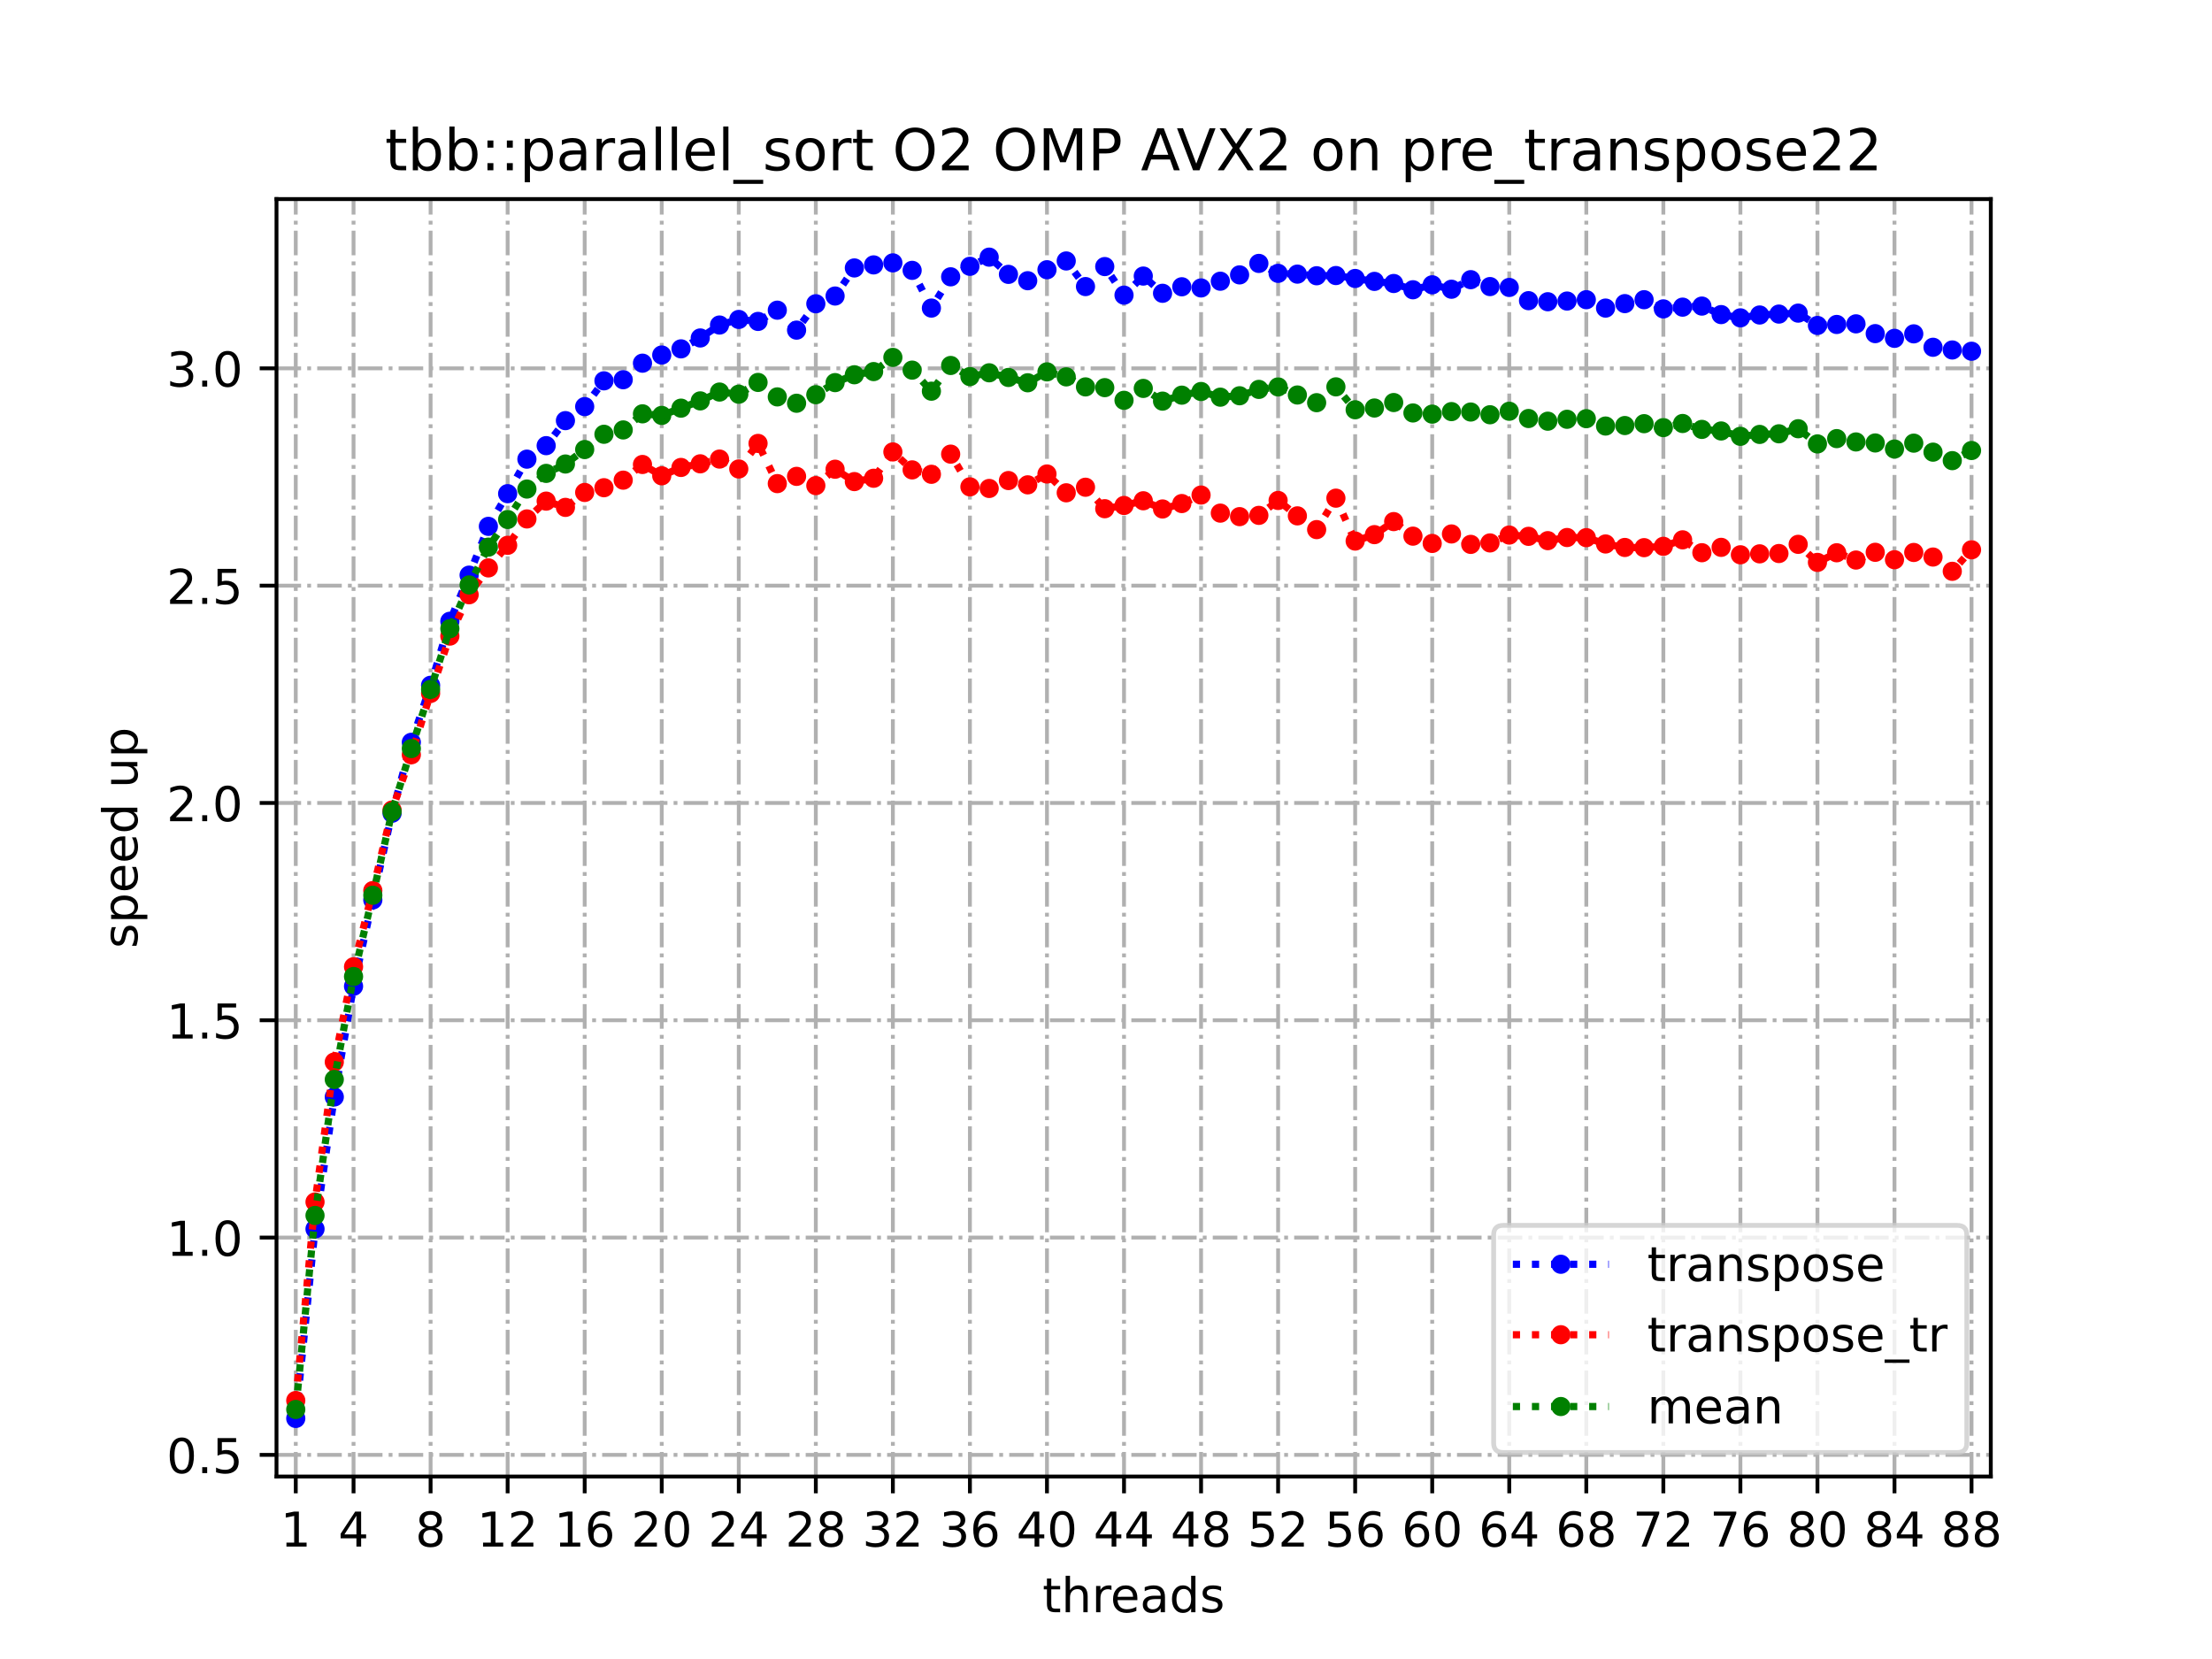 <?xml version="1.0" encoding="utf-8" standalone="no"?>
<!DOCTYPE svg PUBLIC "-//W3C//DTD SVG 1.1//EN"
  "http://www.w3.org/Graphics/SVG/1.1/DTD/svg11.dtd">
<!-- Created with matplotlib (https://matplotlib.org/) -->
<svg height="345.6pt" version="1.1" viewBox="0 0 460.8 345.6" width="460.8pt" xmlns="http://www.w3.org/2000/svg" xmlns:xlink="http://www.w3.org/1999/xlink">
 <defs>
  <style type="text/css">
*{stroke-linecap:butt;stroke-linejoin:round;}
  </style>
 </defs>
 <g id="figure_1">
  <g id="patch_1">
   <path d="M 0 345.6 
L 460.8 345.6 
L 460.8 0 
L 0 0 
z
" style="fill:#ffffff;"/>
  </g>
  <g id="axes_1">
   <g id="patch_2">
    <path d="M 57.6 307.584 
L 414.72 307.584 
L 414.72 41.472 
L 57.6 41.472 
z
" style="fill:#ffffff;"/>
   </g>
   <g id="matplotlib.axis_1">
    <g id="xtick_1">
     <g id="line2d_1">
      <path clip-path="url(#pacb216fa23)" d="M 61.613 307.584 
L 61.613 41.472 
" style="fill:none;stroke:#b0b0b0;stroke-dasharray:5.12,1.28,0.8,1.28;stroke-dashoffset:0;stroke-width:0.8;"/>
     </g>
     <g id="line2d_2">
      <defs>
       <path d="M 0 0 
L 0 3.5 
" id="mbcd64f37c7" style="stroke:#000000;stroke-width:0.8;"/>
      </defs>
      <g>
       <use style="stroke:#000000;stroke-width:0.8;" x="61.613" xlink:href="#mbcd64f37c7" y="307.584"/>
      </g>
     </g>
     <g id="text_1">
      <!-- 1 -->
      <defs>
       <path d="M 12.406 8.297 
L 28.516 8.297 
L 28.516 63.922 
L 10.984 60.406 
L 10.984 69.391 
L 28.422 72.906 
L 38.281 72.906 
L 38.281 8.297 
L 54.391 8.297 
L 54.391 0 
L 12.406 0 
z
" id="DejaVuSans-49"/>
      </defs>
      <g transform="translate(58.431 322.182)scale(0.1 -0.1)">
       <use xlink:href="#DejaVuSans-49"/>
      </g>
     </g>
    </g>
    <g id="xtick_2">
     <g id="line2d_3">
      <path clip-path="url(#pacb216fa23)" d="M 73.65 307.584 
L 73.65 41.472 
" style="fill:none;stroke:#b0b0b0;stroke-dasharray:5.12,1.28,0.8,1.28;stroke-dashoffset:0;stroke-width:0.8;"/>
     </g>
     <g id="line2d_4">
      <g>
       <use style="stroke:#000000;stroke-width:0.8;" x="73.65" xlink:href="#mbcd64f37c7" y="307.584"/>
      </g>
     </g>
     <g id="text_2">
      <!-- 4 -->
      <defs>
       <path d="M 37.797 64.312 
L 12.891 25.391 
L 37.797 25.391 
z
M 35.203 72.906 
L 47.609 72.906 
L 47.609 25.391 
L 58.016 25.391 
L 58.016 17.188 
L 47.609 17.188 
L 47.609 0 
L 37.797 0 
L 37.797 17.188 
L 4.891 17.188 
L 4.891 26.703 
z
" id="DejaVuSans-52"/>
      </defs>
      <g transform="translate(70.469 322.182)scale(0.1 -0.1)">
       <use xlink:href="#DejaVuSans-52"/>
      </g>
     </g>
    </g>
    <g id="xtick_3">
     <g id="line2d_5">
      <path clip-path="url(#pacb216fa23)" d="M 89.701 307.584 
L 89.701 41.472 
" style="fill:none;stroke:#b0b0b0;stroke-dasharray:5.12,1.28,0.8,1.28;stroke-dashoffset:0;stroke-width:0.8;"/>
     </g>
     <g id="line2d_6">
      <g>
       <use style="stroke:#000000;stroke-width:0.8;" x="89.701" xlink:href="#mbcd64f37c7" y="307.584"/>
      </g>
     </g>
     <g id="text_3">
      <!-- 8 -->
      <defs>
       <path d="M 31.781 34.625 
Q 24.75 34.625 20.719 30.859 
Q 16.703 27.094 16.703 20.516 
Q 16.703 13.922 20.719 10.156 
Q 24.75 6.391 31.781 6.391 
Q 38.812 6.391 42.859 10.172 
Q 46.922 13.969 46.922 20.516 
Q 46.922 27.094 42.891 30.859 
Q 38.875 34.625 31.781 34.625 
z
M 21.922 38.812 
Q 15.578 40.375 12.031 44.719 
Q 8.5 49.078 8.5 55.328 
Q 8.5 64.062 14.719 69.141 
Q 20.953 74.219 31.781 74.219 
Q 42.672 74.219 48.875 69.141 
Q 55.078 64.062 55.078 55.328 
Q 55.078 49.078 51.531 44.719 
Q 48 40.375 41.703 38.812 
Q 48.828 37.156 52.797 32.312 
Q 56.781 27.484 56.781 20.516 
Q 56.781 9.906 50.312 4.234 
Q 43.844 -1.422 31.781 -1.422 
Q 19.734 -1.422 13.25 4.234 
Q 6.781 9.906 6.781 20.516 
Q 6.781 27.484 10.781 32.312 
Q 14.797 37.156 21.922 38.812 
z
M 18.312 54.391 
Q 18.312 48.734 21.844 45.562 
Q 25.391 42.391 31.781 42.391 
Q 38.141 42.391 41.719 45.562 
Q 45.312 48.734 45.312 54.391 
Q 45.312 60.062 41.719 63.234 
Q 38.141 66.406 31.781 66.406 
Q 25.391 66.406 21.844 63.234 
Q 18.312 60.062 18.312 54.391 
z
" id="DejaVuSans-56"/>
      </defs>
      <g transform="translate(86.519 322.182)scale(0.1 -0.1)">
       <use xlink:href="#DejaVuSans-56"/>
      </g>
     </g>
    </g>
    <g id="xtick_4">
     <g id="line2d_7">
      <path clip-path="url(#pacb216fa23)" d="M 105.751 307.584 
L 105.751 41.472 
" style="fill:none;stroke:#b0b0b0;stroke-dasharray:5.12,1.28,0.8,1.28;stroke-dashoffset:0;stroke-width:0.8;"/>
     </g>
     <g id="line2d_8">
      <g>
       <use style="stroke:#000000;stroke-width:0.8;" x="105.751" xlink:href="#mbcd64f37c7" y="307.584"/>
      </g>
     </g>
     <g id="text_4">
      <!-- 12 -->
      <defs>
       <path d="M 19.188 8.297 
L 53.609 8.297 
L 53.609 0 
L 7.328 0 
L 7.328 8.297 
Q 12.938 14.109 22.625 23.891 
Q 32.328 33.688 34.812 36.531 
Q 39.547 41.844 41.422 45.531 
Q 43.312 49.219 43.312 52.781 
Q 43.312 58.594 39.234 62.25 
Q 35.156 65.922 28.609 65.922 
Q 23.969 65.922 18.812 64.312 
Q 13.672 62.703 7.812 59.422 
L 7.812 69.391 
Q 13.766 71.781 18.938 73 
Q 24.125 74.219 28.422 74.219 
Q 39.75 74.219 46.484 68.547 
Q 53.219 62.891 53.219 53.422 
Q 53.219 48.922 51.531 44.891 
Q 49.859 40.875 45.406 35.406 
Q 44.188 33.984 37.641 27.219 
Q 31.109 20.453 19.188 8.297 
z
" id="DejaVuSans-50"/>
      </defs>
      <g transform="translate(99.389 322.182)scale(0.1 -0.1)">
       <use xlink:href="#DejaVuSans-49"/>
       <use x="63.623" xlink:href="#DejaVuSans-50"/>
      </g>
     </g>
    </g>
    <g id="xtick_5">
     <g id="line2d_9">
      <path clip-path="url(#pacb216fa23)" d="M 121.801 307.584 
L 121.801 41.472 
" style="fill:none;stroke:#b0b0b0;stroke-dasharray:5.12,1.28,0.8,1.28;stroke-dashoffset:0;stroke-width:0.8;"/>
     </g>
     <g id="line2d_10">
      <g>
       <use style="stroke:#000000;stroke-width:0.8;" x="121.801" xlink:href="#mbcd64f37c7" y="307.584"/>
      </g>
     </g>
     <g id="text_5">
      <!-- 16 -->
      <defs>
       <path d="M 33.016 40.375 
Q 26.375 40.375 22.484 35.828 
Q 18.609 31.297 18.609 23.391 
Q 18.609 15.531 22.484 10.953 
Q 26.375 6.391 33.016 6.391 
Q 39.656 6.391 43.531 10.953 
Q 47.406 15.531 47.406 23.391 
Q 47.406 31.297 43.531 35.828 
Q 39.656 40.375 33.016 40.375 
z
M 52.594 71.297 
L 52.594 62.312 
Q 48.875 64.062 45.094 64.984 
Q 41.312 65.922 37.594 65.922 
Q 27.828 65.922 22.672 59.328 
Q 17.531 52.734 16.797 39.406 
Q 19.672 43.656 24.016 45.922 
Q 28.375 48.188 33.594 48.188 
Q 44.578 48.188 50.953 41.516 
Q 57.328 34.859 57.328 23.391 
Q 57.328 12.156 50.688 5.359 
Q 44.047 -1.422 33.016 -1.422 
Q 20.359 -1.422 13.672 8.266 
Q 6.984 17.969 6.984 36.375 
Q 6.984 53.656 15.188 63.938 
Q 23.391 74.219 37.203 74.219 
Q 40.922 74.219 44.703 73.484 
Q 48.484 72.75 52.594 71.297 
z
" id="DejaVuSans-54"/>
      </defs>
      <g transform="translate(115.439 322.182)scale(0.1 -0.1)">
       <use xlink:href="#DejaVuSans-49"/>
       <use x="63.623" xlink:href="#DejaVuSans-54"/>
      </g>
     </g>
    </g>
    <g id="xtick_6">
     <g id="line2d_11">
      <path clip-path="url(#pacb216fa23)" d="M 137.852 307.584 
L 137.852 41.472 
" style="fill:none;stroke:#b0b0b0;stroke-dasharray:5.12,1.28,0.8,1.28;stroke-dashoffset:0;stroke-width:0.8;"/>
     </g>
     <g id="line2d_12">
      <g>
       <use style="stroke:#000000;stroke-width:0.8;" x="137.852" xlink:href="#mbcd64f37c7" y="307.584"/>
      </g>
     </g>
     <g id="text_6">
      <!-- 20 -->
      <defs>
       <path d="M 31.781 66.406 
Q 24.172 66.406 20.328 58.906 
Q 16.5 51.422 16.5 36.375 
Q 16.5 21.391 20.328 13.891 
Q 24.172 6.391 31.781 6.391 
Q 39.453 6.391 43.281 13.891 
Q 47.125 21.391 47.125 36.375 
Q 47.125 51.422 43.281 58.906 
Q 39.453 66.406 31.781 66.406 
z
M 31.781 74.219 
Q 44.047 74.219 50.516 64.516 
Q 56.984 54.828 56.984 36.375 
Q 56.984 17.969 50.516 8.266 
Q 44.047 -1.422 31.781 -1.422 
Q 19.531 -1.422 13.062 8.266 
Q 6.594 17.969 6.594 36.375 
Q 6.594 54.828 13.062 64.516 
Q 19.531 74.219 31.781 74.219 
z
" id="DejaVuSans-48"/>
      </defs>
      <g transform="translate(131.489 322.182)scale(0.1 -0.1)">
       <use xlink:href="#DejaVuSans-50"/>
       <use x="63.623" xlink:href="#DejaVuSans-48"/>
      </g>
     </g>
    </g>
    <g id="xtick_7">
     <g id="line2d_13">
      <path clip-path="url(#pacb216fa23)" d="M 153.902 307.584 
L 153.902 41.472 
" style="fill:none;stroke:#b0b0b0;stroke-dasharray:5.12,1.28,0.8,1.28;stroke-dashoffset:0;stroke-width:0.8;"/>
     </g>
     <g id="line2d_14">
      <g>
       <use style="stroke:#000000;stroke-width:0.8;" x="153.902" xlink:href="#mbcd64f37c7" y="307.584"/>
      </g>
     </g>
     <g id="text_7">
      <!-- 24 -->
      <g transform="translate(147.54 322.182)scale(0.1 -0.1)">
       <use xlink:href="#DejaVuSans-50"/>
       <use x="63.623" xlink:href="#DejaVuSans-52"/>
      </g>
     </g>
    </g>
    <g id="xtick_8">
     <g id="line2d_15">
      <path clip-path="url(#pacb216fa23)" d="M 169.952 307.584 
L 169.952 41.472 
" style="fill:none;stroke:#b0b0b0;stroke-dasharray:5.12,1.28,0.8,1.28;stroke-dashoffset:0;stroke-width:0.8;"/>
     </g>
     <g id="line2d_16">
      <g>
       <use style="stroke:#000000;stroke-width:0.8;" x="169.952" xlink:href="#mbcd64f37c7" y="307.584"/>
      </g>
     </g>
     <g id="text_8">
      <!-- 28 -->
      <g transform="translate(163.59 322.182)scale(0.1 -0.1)">
       <use xlink:href="#DejaVuSans-50"/>
       <use x="63.623" xlink:href="#DejaVuSans-56"/>
      </g>
     </g>
    </g>
    <g id="xtick_9">
     <g id="line2d_17">
      <path clip-path="url(#pacb216fa23)" d="M 186.003 307.584 
L 186.003 41.472 
" style="fill:none;stroke:#b0b0b0;stroke-dasharray:5.12,1.28,0.8,1.28;stroke-dashoffset:0;stroke-width:0.8;"/>
     </g>
     <g id="line2d_18">
      <g>
       <use style="stroke:#000000;stroke-width:0.8;" x="186.003" xlink:href="#mbcd64f37c7" y="307.584"/>
      </g>
     </g>
     <g id="text_9">
      <!-- 32 -->
      <defs>
       <path d="M 40.578 39.312 
Q 47.656 37.797 51.625 33 
Q 55.609 28.219 55.609 21.188 
Q 55.609 10.406 48.188 4.484 
Q 40.766 -1.422 27.094 -1.422 
Q 22.516 -1.422 17.656 -0.516 
Q 12.797 0.391 7.625 2.203 
L 7.625 11.719 
Q 11.719 9.328 16.594 8.109 
Q 21.484 6.891 26.812 6.891 
Q 36.078 6.891 40.938 10.547 
Q 45.797 14.203 45.797 21.188 
Q 45.797 27.641 41.281 31.266 
Q 36.766 34.906 28.719 34.906 
L 20.219 34.906 
L 20.219 43.016 
L 29.109 43.016 
Q 36.375 43.016 40.234 45.922 
Q 44.094 48.828 44.094 54.297 
Q 44.094 59.906 40.109 62.906 
Q 36.141 65.922 28.719 65.922 
Q 24.656 65.922 20.016 65.031 
Q 15.375 64.156 9.812 62.312 
L 9.812 71.094 
Q 15.438 72.656 20.344 73.438 
Q 25.25 74.219 29.594 74.219 
Q 40.828 74.219 47.359 69.109 
Q 53.906 64.016 53.906 55.328 
Q 53.906 49.266 50.438 45.094 
Q 46.969 40.922 40.578 39.312 
z
" id="DejaVuSans-51"/>
      </defs>
      <g transform="translate(179.64 322.182)scale(0.1 -0.1)">
       <use xlink:href="#DejaVuSans-51"/>
       <use x="63.623" xlink:href="#DejaVuSans-50"/>
      </g>
     </g>
    </g>
    <g id="xtick_10">
     <g id="line2d_19">
      <path clip-path="url(#pacb216fa23)" d="M 202.053 307.584 
L 202.053 41.472 
" style="fill:none;stroke:#b0b0b0;stroke-dasharray:5.12,1.28,0.8,1.28;stroke-dashoffset:0;stroke-width:0.8;"/>
     </g>
     <g id="line2d_20">
      <g>
       <use style="stroke:#000000;stroke-width:0.8;" x="202.053" xlink:href="#mbcd64f37c7" y="307.584"/>
      </g>
     </g>
     <g id="text_10">
      <!-- 36 -->
      <g transform="translate(195.691 322.182)scale(0.1 -0.1)">
       <use xlink:href="#DejaVuSans-51"/>
       <use x="63.623" xlink:href="#DejaVuSans-54"/>
      </g>
     </g>
    </g>
    <g id="xtick_11">
     <g id="line2d_21">
      <path clip-path="url(#pacb216fa23)" d="M 218.103 307.584 
L 218.103 41.472 
" style="fill:none;stroke:#b0b0b0;stroke-dasharray:5.12,1.28,0.8,1.28;stroke-dashoffset:0;stroke-width:0.8;"/>
     </g>
     <g id="line2d_22">
      <g>
       <use style="stroke:#000000;stroke-width:0.8;" x="218.103" xlink:href="#mbcd64f37c7" y="307.584"/>
      </g>
     </g>
     <g id="text_11">
      <!-- 40 -->
      <g transform="translate(211.741 322.182)scale(0.1 -0.1)">
       <use xlink:href="#DejaVuSans-52"/>
       <use x="63.623" xlink:href="#DejaVuSans-48"/>
      </g>
     </g>
    </g>
    <g id="xtick_12">
     <g id="line2d_23">
      <path clip-path="url(#pacb216fa23)" d="M 234.154 307.584 
L 234.154 41.472 
" style="fill:none;stroke:#b0b0b0;stroke-dasharray:5.12,1.28,0.8,1.28;stroke-dashoffset:0;stroke-width:0.8;"/>
     </g>
     <g id="line2d_24">
      <g>
       <use style="stroke:#000000;stroke-width:0.8;" x="234.154" xlink:href="#mbcd64f37c7" y="307.584"/>
      </g>
     </g>
     <g id="text_12">
      <!-- 44 -->
      <g transform="translate(227.791 322.182)scale(0.1 -0.1)">
       <use xlink:href="#DejaVuSans-52"/>
       <use x="63.623" xlink:href="#DejaVuSans-52"/>
      </g>
     </g>
    </g>
    <g id="xtick_13">
     <g id="line2d_25">
      <path clip-path="url(#pacb216fa23)" d="M 250.204 307.584 
L 250.204 41.472 
" style="fill:none;stroke:#b0b0b0;stroke-dasharray:5.12,1.28,0.8,1.28;stroke-dashoffset:0;stroke-width:0.8;"/>
     </g>
     <g id="line2d_26">
      <g>
       <use style="stroke:#000000;stroke-width:0.8;" x="250.204" xlink:href="#mbcd64f37c7" y="307.584"/>
      </g>
     </g>
     <g id="text_13">
      <!-- 48 -->
      <g transform="translate(243.842 322.182)scale(0.1 -0.1)">
       <use xlink:href="#DejaVuSans-52"/>
       <use x="63.623" xlink:href="#DejaVuSans-56"/>
      </g>
     </g>
    </g>
    <g id="xtick_14">
     <g id="line2d_27">
      <path clip-path="url(#pacb216fa23)" d="M 266.254 307.584 
L 266.254 41.472 
" style="fill:none;stroke:#b0b0b0;stroke-dasharray:5.12,1.28,0.8,1.28;stroke-dashoffset:0;stroke-width:0.8;"/>
     </g>
     <g id="line2d_28">
      <g>
       <use style="stroke:#000000;stroke-width:0.8;" x="266.254" xlink:href="#mbcd64f37c7" y="307.584"/>
      </g>
     </g>
     <g id="text_14">
      <!-- 52 -->
      <defs>
       <path d="M 10.797 72.906 
L 49.516 72.906 
L 49.516 64.594 
L 19.828 64.594 
L 19.828 46.734 
Q 21.969 47.469 24.109 47.828 
Q 26.266 48.188 28.422 48.188 
Q 40.625 48.188 47.75 41.5 
Q 54.891 34.812 54.891 23.391 
Q 54.891 11.625 47.562 5.094 
Q 40.234 -1.422 26.906 -1.422 
Q 22.312 -1.422 17.547 -0.641 
Q 12.797 0.141 7.719 1.703 
L 7.719 11.625 
Q 12.109 9.234 16.797 8.062 
Q 21.484 6.891 26.703 6.891 
Q 35.156 6.891 40.078 11.328 
Q 45.016 15.766 45.016 23.391 
Q 45.016 31 40.078 35.438 
Q 35.156 39.891 26.703 39.891 
Q 22.75 39.891 18.812 39.016 
Q 14.891 38.141 10.797 36.281 
z
" id="DejaVuSans-53"/>
      </defs>
      <g transform="translate(259.892 322.182)scale(0.1 -0.1)">
       <use xlink:href="#DejaVuSans-53"/>
       <use x="63.623" xlink:href="#DejaVuSans-50"/>
      </g>
     </g>
    </g>
    <g id="xtick_15">
     <g id="line2d_29">
      <path clip-path="url(#pacb216fa23)" d="M 282.305 307.584 
L 282.305 41.472 
" style="fill:none;stroke:#b0b0b0;stroke-dasharray:5.12,1.28,0.8,1.28;stroke-dashoffset:0;stroke-width:0.8;"/>
     </g>
     <g id="line2d_30">
      <g>
       <use style="stroke:#000000;stroke-width:0.8;" x="282.305" xlink:href="#mbcd64f37c7" y="307.584"/>
      </g>
     </g>
     <g id="text_15">
      <!-- 56 -->
      <g transform="translate(275.942 322.182)scale(0.1 -0.1)">
       <use xlink:href="#DejaVuSans-53"/>
       <use x="63.623" xlink:href="#DejaVuSans-54"/>
      </g>
     </g>
    </g>
    <g id="xtick_16">
     <g id="line2d_31">
      <path clip-path="url(#pacb216fa23)" d="M 298.355 307.584 
L 298.355 41.472 
" style="fill:none;stroke:#b0b0b0;stroke-dasharray:5.12,1.28,0.8,1.28;stroke-dashoffset:0;stroke-width:0.8;"/>
     </g>
     <g id="line2d_32">
      <g>
       <use style="stroke:#000000;stroke-width:0.8;" x="298.355" xlink:href="#mbcd64f37c7" y="307.584"/>
      </g>
     </g>
     <g id="text_16">
      <!-- 60 -->
      <g transform="translate(291.993 322.182)scale(0.1 -0.1)">
       <use xlink:href="#DejaVuSans-54"/>
       <use x="63.623" xlink:href="#DejaVuSans-48"/>
      </g>
     </g>
    </g>
    <g id="xtick_17">
     <g id="line2d_33">
      <path clip-path="url(#pacb216fa23)" d="M 314.405 307.584 
L 314.405 41.472 
" style="fill:none;stroke:#b0b0b0;stroke-dasharray:5.12,1.28,0.8,1.28;stroke-dashoffset:0;stroke-width:0.8;"/>
     </g>
     <g id="line2d_34">
      <g>
       <use style="stroke:#000000;stroke-width:0.8;" x="314.405" xlink:href="#mbcd64f37c7" y="307.584"/>
      </g>
     </g>
     <g id="text_17">
      <!-- 64 -->
      <g transform="translate(308.043 322.182)scale(0.1 -0.1)">
       <use xlink:href="#DejaVuSans-54"/>
       <use x="63.623" xlink:href="#DejaVuSans-52"/>
      </g>
     </g>
    </g>
    <g id="xtick_18">
     <g id="line2d_35">
      <path clip-path="url(#pacb216fa23)" d="M 330.456 307.584 
L 330.456 41.472 
" style="fill:none;stroke:#b0b0b0;stroke-dasharray:5.12,1.28,0.8,1.28;stroke-dashoffset:0;stroke-width:0.8;"/>
     </g>
     <g id="line2d_36">
      <g>
       <use style="stroke:#000000;stroke-width:0.8;" x="330.456" xlink:href="#mbcd64f37c7" y="307.584"/>
      </g>
     </g>
     <g id="text_18">
      <!-- 68 -->
      <g transform="translate(324.093 322.182)scale(0.1 -0.1)">
       <use xlink:href="#DejaVuSans-54"/>
       <use x="63.623" xlink:href="#DejaVuSans-56"/>
      </g>
     </g>
    </g>
    <g id="xtick_19">
     <g id="line2d_37">
      <path clip-path="url(#pacb216fa23)" d="M 346.506 307.584 
L 346.506 41.472 
" style="fill:none;stroke:#b0b0b0;stroke-dasharray:5.12,1.28,0.8,1.28;stroke-dashoffset:0;stroke-width:0.8;"/>
     </g>
     <g id="line2d_38">
      <g>
       <use style="stroke:#000000;stroke-width:0.8;" x="346.506" xlink:href="#mbcd64f37c7" y="307.584"/>
      </g>
     </g>
     <g id="text_19">
      <!-- 72 -->
      <defs>
       <path d="M 8.203 72.906 
L 55.078 72.906 
L 55.078 68.703 
L 28.609 0 
L 18.312 0 
L 43.219 64.594 
L 8.203 64.594 
z
" id="DejaVuSans-55"/>
      </defs>
      <g transform="translate(340.144 322.182)scale(0.1 -0.1)">
       <use xlink:href="#DejaVuSans-55"/>
       <use x="63.623" xlink:href="#DejaVuSans-50"/>
      </g>
     </g>
    </g>
    <g id="xtick_20">
     <g id="line2d_39">
      <path clip-path="url(#pacb216fa23)" d="M 362.556 307.584 
L 362.556 41.472 
" style="fill:none;stroke:#b0b0b0;stroke-dasharray:5.12,1.28,0.8,1.28;stroke-dashoffset:0;stroke-width:0.8;"/>
     </g>
     <g id="line2d_40">
      <g>
       <use style="stroke:#000000;stroke-width:0.8;" x="362.556" xlink:href="#mbcd64f37c7" y="307.584"/>
      </g>
     </g>
     <g id="text_20">
      <!-- 76 -->
      <g transform="translate(356.194 322.182)scale(0.1 -0.1)">
       <use xlink:href="#DejaVuSans-55"/>
       <use x="63.623" xlink:href="#DejaVuSans-54"/>
      </g>
     </g>
    </g>
    <g id="xtick_21">
     <g id="line2d_41">
      <path clip-path="url(#pacb216fa23)" d="M 378.607 307.584 
L 378.607 41.472 
" style="fill:none;stroke:#b0b0b0;stroke-dasharray:5.12,1.28,0.8,1.28;stroke-dashoffset:0;stroke-width:0.8;"/>
     </g>
     <g id="line2d_42">
      <g>
       <use style="stroke:#000000;stroke-width:0.8;" x="378.607" xlink:href="#mbcd64f37c7" y="307.584"/>
      </g>
     </g>
     <g id="text_21">
      <!-- 80 -->
      <g transform="translate(372.244 322.182)scale(0.1 -0.1)">
       <use xlink:href="#DejaVuSans-56"/>
       <use x="63.623" xlink:href="#DejaVuSans-48"/>
      </g>
     </g>
    </g>
    <g id="xtick_22">
     <g id="line2d_43">
      <path clip-path="url(#pacb216fa23)" d="M 394.657 307.584 
L 394.657 41.472 
" style="fill:none;stroke:#b0b0b0;stroke-dasharray:5.12,1.28,0.8,1.28;stroke-dashoffset:0;stroke-width:0.8;"/>
     </g>
     <g id="line2d_44">
      <g>
       <use style="stroke:#000000;stroke-width:0.8;" x="394.657" xlink:href="#mbcd64f37c7" y="307.584"/>
      </g>
     </g>
     <g id="text_22">
      <!-- 84 -->
      <g transform="translate(388.295 322.182)scale(0.1 -0.1)">
       <use xlink:href="#DejaVuSans-56"/>
       <use x="63.623" xlink:href="#DejaVuSans-52"/>
      </g>
     </g>
    </g>
    <g id="xtick_23">
     <g id="line2d_45">
      <path clip-path="url(#pacb216fa23)" d="M 410.707 307.584 
L 410.707 41.472 
" style="fill:none;stroke:#b0b0b0;stroke-dasharray:5.12,1.28,0.8,1.28;stroke-dashoffset:0;stroke-width:0.8;"/>
     </g>
     <g id="line2d_46">
      <g>
       <use style="stroke:#000000;stroke-width:0.8;" x="410.707" xlink:href="#mbcd64f37c7" y="307.584"/>
      </g>
     </g>
     <g id="text_23">
      <!-- 88 -->
      <g transform="translate(404.345 322.182)scale(0.1 -0.1)">
       <use xlink:href="#DejaVuSans-56"/>
       <use x="63.623" xlink:href="#DejaVuSans-56"/>
      </g>
     </g>
    </g>
    <g id="text_24">
     <!-- threads -->
     <defs>
      <path d="M 18.312 70.219 
L 18.312 54.688 
L 36.812 54.688 
L 36.812 47.703 
L 18.312 47.703 
L 18.312 18.016 
Q 18.312 11.328 20.141 9.422 
Q 21.969 7.516 27.594 7.516 
L 36.812 7.516 
L 36.812 0 
L 27.594 0 
Q 17.188 0 13.234 3.875 
Q 9.281 7.766 9.281 18.016 
L 9.281 47.703 
L 2.688 47.703 
L 2.688 54.688 
L 9.281 54.688 
L 9.281 70.219 
z
" id="DejaVuSans-116"/>
      <path d="M 54.891 33.016 
L 54.891 0 
L 45.906 0 
L 45.906 32.719 
Q 45.906 40.484 42.875 44.328 
Q 39.844 48.188 33.797 48.188 
Q 26.516 48.188 22.312 43.547 
Q 18.109 38.922 18.109 30.906 
L 18.109 0 
L 9.078 0 
L 9.078 75.984 
L 18.109 75.984 
L 18.109 46.188 
Q 21.344 51.125 25.703 53.562 
Q 30.078 56 35.797 56 
Q 45.219 56 50.047 50.172 
Q 54.891 44.344 54.891 33.016 
z
" id="DejaVuSans-104"/>
      <path d="M 41.109 46.297 
Q 39.594 47.172 37.812 47.578 
Q 36.031 48 33.891 48 
Q 26.266 48 22.188 43.047 
Q 18.109 38.094 18.109 28.812 
L 18.109 0 
L 9.078 0 
L 9.078 54.688 
L 18.109 54.688 
L 18.109 46.188 
Q 20.953 51.172 25.484 53.578 
Q 30.031 56 36.531 56 
Q 37.453 56 38.578 55.875 
Q 39.703 55.766 41.062 55.516 
z
" id="DejaVuSans-114"/>
      <path d="M 56.203 29.594 
L 56.203 25.203 
L 14.891 25.203 
Q 15.484 15.922 20.484 11.062 
Q 25.484 6.203 34.422 6.203 
Q 39.594 6.203 44.453 7.469 
Q 49.312 8.734 54.109 11.281 
L 54.109 2.781 
Q 49.266 0.734 44.188 -0.344 
Q 39.109 -1.422 33.891 -1.422 
Q 20.797 -1.422 13.156 6.188 
Q 5.516 13.812 5.516 26.812 
Q 5.516 40.234 12.766 48.109 
Q 20.016 56 32.328 56 
Q 43.359 56 49.781 48.891 
Q 56.203 41.797 56.203 29.594 
z
M 47.219 32.234 
Q 47.125 39.594 43.094 43.984 
Q 39.062 48.391 32.422 48.391 
Q 24.906 48.391 20.391 44.141 
Q 15.875 39.891 15.188 32.172 
z
" id="DejaVuSans-101"/>
      <path d="M 34.281 27.484 
Q 23.391 27.484 19.188 25 
Q 14.984 22.516 14.984 16.5 
Q 14.984 11.719 18.141 8.906 
Q 21.297 6.109 26.703 6.109 
Q 34.188 6.109 38.703 11.406 
Q 43.219 16.703 43.219 25.484 
L 43.219 27.484 
z
M 52.203 31.203 
L 52.203 0 
L 43.219 0 
L 43.219 8.297 
Q 40.141 3.328 35.547 0.953 
Q 30.953 -1.422 24.312 -1.422 
Q 15.922 -1.422 10.953 3.297 
Q 6 8.016 6 15.922 
Q 6 25.141 12.172 29.828 
Q 18.359 34.516 30.609 34.516 
L 43.219 34.516 
L 43.219 35.406 
Q 43.219 41.609 39.141 45 
Q 35.062 48.391 27.688 48.391 
Q 23 48.391 18.547 47.266 
Q 14.109 46.141 10.016 43.891 
L 10.016 52.203 
Q 14.938 54.109 19.578 55.047 
Q 24.219 56 28.609 56 
Q 40.484 56 46.344 49.844 
Q 52.203 43.703 52.203 31.203 
z
" id="DejaVuSans-97"/>
      <path d="M 45.406 46.391 
L 45.406 75.984 
L 54.391 75.984 
L 54.391 0 
L 45.406 0 
L 45.406 8.203 
Q 42.578 3.328 38.25 0.953 
Q 33.938 -1.422 27.875 -1.422 
Q 17.969 -1.422 11.734 6.484 
Q 5.516 14.406 5.516 27.297 
Q 5.516 40.188 11.734 48.094 
Q 17.969 56 27.875 56 
Q 33.938 56 38.25 53.625 
Q 42.578 51.266 45.406 46.391 
z
M 14.797 27.297 
Q 14.797 17.391 18.875 11.75 
Q 22.953 6.109 30.078 6.109 
Q 37.203 6.109 41.297 11.75 
Q 45.406 17.391 45.406 27.297 
Q 45.406 37.203 41.297 42.844 
Q 37.203 48.484 30.078 48.484 
Q 22.953 48.484 18.875 42.844 
Q 14.797 37.203 14.797 27.297 
z
" id="DejaVuSans-100"/>
      <path d="M 44.281 53.078 
L 44.281 44.578 
Q 40.484 46.531 36.375 47.5 
Q 32.281 48.484 27.875 48.484 
Q 21.188 48.484 17.844 46.438 
Q 14.5 44.391 14.5 40.281 
Q 14.5 37.156 16.891 35.375 
Q 19.281 33.594 26.516 31.984 
L 29.594 31.297 
Q 39.156 29.25 43.188 25.516 
Q 47.219 21.781 47.219 15.094 
Q 47.219 7.469 41.188 3.016 
Q 35.156 -1.422 24.609 -1.422 
Q 20.219 -1.422 15.453 -0.562 
Q 10.688 0.297 5.422 2 
L 5.422 11.281 
Q 10.406 8.688 15.234 7.391 
Q 20.062 6.109 24.812 6.109 
Q 31.156 6.109 34.562 8.281 
Q 37.984 10.453 37.984 14.406 
Q 37.984 18.062 35.516 20.016 
Q 33.062 21.969 24.703 23.781 
L 21.578 24.516 
Q 13.234 26.266 9.516 29.906 
Q 5.812 33.547 5.812 39.891 
Q 5.812 47.609 11.281 51.797 
Q 16.75 56 26.812 56 
Q 31.781 56 36.172 55.266 
Q 40.578 54.547 44.281 53.078 
z
" id="DejaVuSans-115"/>
     </defs>
     <g transform="translate(217.169 335.861)scale(0.1 -0.1)">
      <use xlink:href="#DejaVuSans-116"/>
      <use x="39.209" xlink:href="#DejaVuSans-104"/>
      <use x="102.588" xlink:href="#DejaVuSans-114"/>
      <use x="141.451" xlink:href="#DejaVuSans-101"/>
      <use x="202.975" xlink:href="#DejaVuSans-97"/>
      <use x="264.254" xlink:href="#DejaVuSans-100"/>
      <use x="327.73" xlink:href="#DejaVuSans-115"/>
     </g>
    </g>
   </g>
   <g id="matplotlib.axis_2">
    <g id="ytick_1">
     <g id="line2d_47">
      <path clip-path="url(#pacb216fa23)" d="M 57.6 303.077 
L 414.72 303.077 
" style="fill:none;stroke:#b0b0b0;stroke-dasharray:5.12,1.28,0.8,1.28;stroke-dashoffset:0;stroke-width:0.8;"/>
     </g>
     <g id="line2d_48">
      <defs>
       <path d="M 0 0 
L -3.5 0 
" id="mcc16d37e98" style="stroke:#000000;stroke-width:0.8;"/>
      </defs>
      <g>
       <use style="stroke:#000000;stroke-width:0.8;" x="57.6" xlink:href="#mcc16d37e98" y="303.077"/>
      </g>
     </g>
     <g id="text_25">
      <!-- 0.5 -->
      <defs>
       <path d="M 10.688 12.406 
L 21 12.406 
L 21 0 
L 10.688 0 
z
" id="DejaVuSans-46"/>
      </defs>
      <g transform="translate(34.697 306.877)scale(0.1 -0.1)">
       <use xlink:href="#DejaVuSans-48"/>
       <use x="63.623" xlink:href="#DejaVuSans-46"/>
       <use x="95.41" xlink:href="#DejaVuSans-53"/>
      </g>
     </g>
    </g>
    <g id="ytick_2">
     <g id="line2d_49">
      <path clip-path="url(#pacb216fa23)" d="M 57.6 257.808 
L 414.72 257.808 
" style="fill:none;stroke:#b0b0b0;stroke-dasharray:5.12,1.28,0.8,1.28;stroke-dashoffset:0;stroke-width:0.8;"/>
     </g>
     <g id="line2d_50">
      <g>
       <use style="stroke:#000000;stroke-width:0.8;" x="57.6" xlink:href="#mcc16d37e98" y="257.808"/>
      </g>
     </g>
     <g id="text_26">
      <!-- 1.0 -->
      <g transform="translate(34.697 261.608)scale(0.1 -0.1)">
       <use xlink:href="#DejaVuSans-49"/>
       <use x="63.623" xlink:href="#DejaVuSans-46"/>
       <use x="95.41" xlink:href="#DejaVuSans-48"/>
      </g>
     </g>
    </g>
    <g id="ytick_3">
     <g id="line2d_51">
      <path clip-path="url(#pacb216fa23)" d="M 57.6 212.539 
L 414.72 212.539 
" style="fill:none;stroke:#b0b0b0;stroke-dasharray:5.12,1.28,0.8,1.28;stroke-dashoffset:0;stroke-width:0.8;"/>
     </g>
     <g id="line2d_52">
      <g>
       <use style="stroke:#000000;stroke-width:0.8;" x="57.6" xlink:href="#mcc16d37e98" y="212.539"/>
      </g>
     </g>
     <g id="text_27">
      <!-- 1.5 -->
      <g transform="translate(34.697 216.338)scale(0.1 -0.1)">
       <use xlink:href="#DejaVuSans-49"/>
       <use x="63.623" xlink:href="#DejaVuSans-46"/>
       <use x="95.41" xlink:href="#DejaVuSans-53"/>
      </g>
     </g>
    </g>
    <g id="ytick_4">
     <g id="line2d_53">
      <path clip-path="url(#pacb216fa23)" d="M 57.6 167.27 
L 414.72 167.27 
" style="fill:none;stroke:#b0b0b0;stroke-dasharray:5.12,1.28,0.8,1.28;stroke-dashoffset:0;stroke-width:0.8;"/>
     </g>
     <g id="line2d_54">
      <g>
       <use style="stroke:#000000;stroke-width:0.8;" x="57.6" xlink:href="#mcc16d37e98" y="167.27"/>
      </g>
     </g>
     <g id="text_28">
      <!-- 2.0 -->
      <g transform="translate(34.697 171.069)scale(0.1 -0.1)">
       <use xlink:href="#DejaVuSans-50"/>
       <use x="63.623" xlink:href="#DejaVuSans-46"/>
       <use x="95.41" xlink:href="#DejaVuSans-48"/>
      </g>
     </g>
    </g>
    <g id="ytick_5">
     <g id="line2d_55">
      <path clip-path="url(#pacb216fa23)" d="M 57.6 122.001 
L 414.72 122.001 
" style="fill:none;stroke:#b0b0b0;stroke-dasharray:5.12,1.28,0.8,1.28;stroke-dashoffset:0;stroke-width:0.8;"/>
     </g>
     <g id="line2d_56">
      <g>
       <use style="stroke:#000000;stroke-width:0.8;" x="57.6" xlink:href="#mcc16d37e98" y="122.001"/>
      </g>
     </g>
     <g id="text_29">
      <!-- 2.5 -->
      <g transform="translate(34.697 125.8)scale(0.1 -0.1)">
       <use xlink:href="#DejaVuSans-50"/>
       <use x="63.623" xlink:href="#DejaVuSans-46"/>
       <use x="95.41" xlink:href="#DejaVuSans-53"/>
      </g>
     </g>
    </g>
    <g id="ytick_6">
     <g id="line2d_57">
      <path clip-path="url(#pacb216fa23)" d="M 57.6 76.732 
L 414.72 76.732 
" style="fill:none;stroke:#b0b0b0;stroke-dasharray:5.12,1.28,0.8,1.28;stroke-dashoffset:0;stroke-width:0.8;"/>
     </g>
     <g id="line2d_58">
      <g>
       <use style="stroke:#000000;stroke-width:0.8;" x="57.6" xlink:href="#mcc16d37e98" y="76.732"/>
      </g>
     </g>
     <g id="text_30">
      <!-- 3.0 -->
      <g transform="translate(34.697 80.531)scale(0.1 -0.1)">
       <use xlink:href="#DejaVuSans-51"/>
       <use x="63.623" xlink:href="#DejaVuSans-46"/>
       <use x="95.41" xlink:href="#DejaVuSans-48"/>
      </g>
     </g>
    </g>
    <g id="text_31">
     <!-- speed up -->
     <defs>
      <path d="M 18.109 8.203 
L 18.109 -20.797 
L 9.078 -20.797 
L 9.078 54.688 
L 18.109 54.688 
L 18.109 46.391 
Q 20.953 51.266 25.266 53.625 
Q 29.594 56 35.594 56 
Q 45.562 56 51.781 48.094 
Q 58.016 40.188 58.016 27.297 
Q 58.016 14.406 51.781 6.484 
Q 45.562 -1.422 35.594 -1.422 
Q 29.594 -1.422 25.266 0.953 
Q 20.953 3.328 18.109 8.203 
z
M 48.688 27.297 
Q 48.688 37.203 44.609 42.844 
Q 40.531 48.484 33.406 48.484 
Q 26.266 48.484 22.188 42.844 
Q 18.109 37.203 18.109 27.297 
Q 18.109 17.391 22.188 11.75 
Q 26.266 6.109 33.406 6.109 
Q 40.531 6.109 44.609 11.75 
Q 48.688 17.391 48.688 27.297 
z
" id="DejaVuSans-112"/>
      <path id="DejaVuSans-32"/>
      <path d="M 8.5 21.578 
L 8.5 54.688 
L 17.484 54.688 
L 17.484 21.922 
Q 17.484 14.156 20.5 10.266 
Q 23.531 6.391 29.594 6.391 
Q 36.859 6.391 41.078 11.031 
Q 45.312 15.672 45.312 23.688 
L 45.312 54.688 
L 54.297 54.688 
L 54.297 0 
L 45.312 0 
L 45.312 8.406 
Q 42.047 3.422 37.719 1 
Q 33.406 -1.422 27.688 -1.422 
Q 18.266 -1.422 13.375 4.438 
Q 8.5 10.297 8.5 21.578 
z
M 31.109 56 
z
" id="DejaVuSans-117"/>
     </defs>
     <g transform="translate(28.617 197.566)rotate(-90)scale(0.1 -0.1)">
      <use xlink:href="#DejaVuSans-115"/>
      <use x="52.1" xlink:href="#DejaVuSans-112"/>
      <use x="115.576" xlink:href="#DejaVuSans-101"/>
      <use x="177.1" xlink:href="#DejaVuSans-101"/>
      <use x="238.623" xlink:href="#DejaVuSans-100"/>
      <use x="302.1" xlink:href="#DejaVuSans-32"/>
      <use x="333.887" xlink:href="#DejaVuSans-117"/>
      <use x="397.266" xlink:href="#DejaVuSans-112"/>
     </g>
    </g>
   </g>
   <g id="line2d_59">
    <path clip-path="url(#pacb216fa23)" d="M 61.613 295.488 
L 65.625 256.017 
L 69.638 228.515 
L 73.65 205.461 
L 77.663 187.469 
L 81.676 169.411 
L 85.688 154.638 
L 89.701 142.755 
L 93.713 129.422 
L 97.726 119.813 
L 101.738 109.65 
L 105.751 102.842 
L 109.764 95.651 
L 113.776 92.838 
L 117.789 87.625 
L 121.801 84.704 
L 125.814 79.335 
L 129.827 79.103 
L 133.839 75.657 
L 137.852 73.958 
L 141.864 72.674 
L 145.877 70.405 
L 149.889 67.709 
L 153.902 66.546 
L 157.915 66.958 
L 161.927 64.616 
L 165.94 68.773 
L 169.952 63.281 
L 173.965 61.667 
L 177.978 55.818 
L 181.99 55.184 
L 186.003 54.761 
L 190.015 56.321 
L 194.028 64.18 
L 198.04 57.666 
L 202.053 55.477 
L 206.066 53.568 
L 210.078 57.156 
L 214.091 58.477 
L 218.103 56.191 
L 222.116 54.363 
L 226.129 59.698 
L 230.141 55.532 
L 234.154 61.485 
L 238.166 57.51 
L 242.179 61.097 
L 246.191 59.74 
L 250.204 59.985 
L 254.217 58.582 
L 258.229 57.264 
L 262.242 54.875 
L 266.254 56.946 
L 270.267 57.105 
L 274.28 57.445 
L 278.292 57.401 
L 282.305 58.01 
L 286.317 58.619 
L 290.33 59.059 
L 294.342 60.364 
L 298.355 59.334 
L 302.368 60.253 
L 306.38 58.259 
L 310.393 59.699 
L 314.405 59.881 
L 318.418 62.637 
L 322.431 62.857 
L 326.443 62.714 
L 330.456 62.432 
L 334.468 64.18 
L 338.481 63.249 
L 342.493 62.433 
L 346.506 64.346 
L 350.519 63.986 
L 354.531 63.763 
L 358.544 65.535 
L 362.556 66.214 
L 366.569 65.62 
L 370.582 65.43 
L 374.594 65.229 
L 378.607 67.801 
L 382.619 67.591 
L 386.632 67.464 
L 390.644 69.5 
L 394.657 70.484 
L 398.67 69.547 
L 402.682 72.344 
L 406.695 72.906 
L 410.707 73.17 
" style="fill:none;stroke:#0000ff;stroke-dasharray:1.5,2.475;stroke-dashoffset:0;stroke-width:1.5;"/>
    <defs>
     <path d="M 0 1.5 
C 0.398 1.5 0.779 1.342 1.061 1.061 
C 1.342 0.779 1.5 0.398 1.5 0 
C 1.5 -0.398 1.342 -0.779 1.061 -1.061 
C 0.779 -1.342 0.398 -1.5 0 -1.5 
C -0.398 -1.5 -0.779 -1.342 -1.061 -1.061 
C -1.342 -0.779 -1.5 -0.398 -1.5 0 
C -1.5 0.398 -1.342 0.779 -1.061 1.061 
C -0.779 1.342 -0.398 1.5 0 1.5 
z
" id="me0e4a65b6f" style="stroke:#0000ff;"/>
    </defs>
    <g clip-path="url(#pacb216fa23)">
     <use style="fill:#0000ff;stroke:#0000ff;" x="61.613" xlink:href="#me0e4a65b6f" y="295.488"/>
     <use style="fill:#0000ff;stroke:#0000ff;" x="65.625" xlink:href="#me0e4a65b6f" y="256.017"/>
     <use style="fill:#0000ff;stroke:#0000ff;" x="69.638" xlink:href="#me0e4a65b6f" y="228.515"/>
     <use style="fill:#0000ff;stroke:#0000ff;" x="73.65" xlink:href="#me0e4a65b6f" y="205.461"/>
     <use style="fill:#0000ff;stroke:#0000ff;" x="77.663" xlink:href="#me0e4a65b6f" y="187.469"/>
     <use style="fill:#0000ff;stroke:#0000ff;" x="81.676" xlink:href="#me0e4a65b6f" y="169.411"/>
     <use style="fill:#0000ff;stroke:#0000ff;" x="85.688" xlink:href="#me0e4a65b6f" y="154.638"/>
     <use style="fill:#0000ff;stroke:#0000ff;" x="89.701" xlink:href="#me0e4a65b6f" y="142.755"/>
     <use style="fill:#0000ff;stroke:#0000ff;" x="93.713" xlink:href="#me0e4a65b6f" y="129.422"/>
     <use style="fill:#0000ff;stroke:#0000ff;" x="97.726" xlink:href="#me0e4a65b6f" y="119.813"/>
     <use style="fill:#0000ff;stroke:#0000ff;" x="101.738" xlink:href="#me0e4a65b6f" y="109.65"/>
     <use style="fill:#0000ff;stroke:#0000ff;" x="105.751" xlink:href="#me0e4a65b6f" y="102.842"/>
     <use style="fill:#0000ff;stroke:#0000ff;" x="109.764" xlink:href="#me0e4a65b6f" y="95.651"/>
     <use style="fill:#0000ff;stroke:#0000ff;" x="113.776" xlink:href="#me0e4a65b6f" y="92.838"/>
     <use style="fill:#0000ff;stroke:#0000ff;" x="117.789" xlink:href="#me0e4a65b6f" y="87.625"/>
     <use style="fill:#0000ff;stroke:#0000ff;" x="121.801" xlink:href="#me0e4a65b6f" y="84.704"/>
     <use style="fill:#0000ff;stroke:#0000ff;" x="125.814" xlink:href="#me0e4a65b6f" y="79.335"/>
     <use style="fill:#0000ff;stroke:#0000ff;" x="129.827" xlink:href="#me0e4a65b6f" y="79.103"/>
     <use style="fill:#0000ff;stroke:#0000ff;" x="133.839" xlink:href="#me0e4a65b6f" y="75.657"/>
     <use style="fill:#0000ff;stroke:#0000ff;" x="137.852" xlink:href="#me0e4a65b6f" y="73.958"/>
     <use style="fill:#0000ff;stroke:#0000ff;" x="141.864" xlink:href="#me0e4a65b6f" y="72.674"/>
     <use style="fill:#0000ff;stroke:#0000ff;" x="145.877" xlink:href="#me0e4a65b6f" y="70.405"/>
     <use style="fill:#0000ff;stroke:#0000ff;" x="149.889" xlink:href="#me0e4a65b6f" y="67.709"/>
     <use style="fill:#0000ff;stroke:#0000ff;" x="153.902" xlink:href="#me0e4a65b6f" y="66.546"/>
     <use style="fill:#0000ff;stroke:#0000ff;" x="157.915" xlink:href="#me0e4a65b6f" y="66.958"/>
     <use style="fill:#0000ff;stroke:#0000ff;" x="161.927" xlink:href="#me0e4a65b6f" y="64.616"/>
     <use style="fill:#0000ff;stroke:#0000ff;" x="165.94" xlink:href="#me0e4a65b6f" y="68.773"/>
     <use style="fill:#0000ff;stroke:#0000ff;" x="169.952" xlink:href="#me0e4a65b6f" y="63.281"/>
     <use style="fill:#0000ff;stroke:#0000ff;" x="173.965" xlink:href="#me0e4a65b6f" y="61.667"/>
     <use style="fill:#0000ff;stroke:#0000ff;" x="177.978" xlink:href="#me0e4a65b6f" y="55.818"/>
     <use style="fill:#0000ff;stroke:#0000ff;" x="181.99" xlink:href="#me0e4a65b6f" y="55.184"/>
     <use style="fill:#0000ff;stroke:#0000ff;" x="186.003" xlink:href="#me0e4a65b6f" y="54.761"/>
     <use style="fill:#0000ff;stroke:#0000ff;" x="190.015" xlink:href="#me0e4a65b6f" y="56.321"/>
     <use style="fill:#0000ff;stroke:#0000ff;" x="194.028" xlink:href="#me0e4a65b6f" y="64.18"/>
     <use style="fill:#0000ff;stroke:#0000ff;" x="198.04" xlink:href="#me0e4a65b6f" y="57.666"/>
     <use style="fill:#0000ff;stroke:#0000ff;" x="202.053" xlink:href="#me0e4a65b6f" y="55.477"/>
     <use style="fill:#0000ff;stroke:#0000ff;" x="206.066" xlink:href="#me0e4a65b6f" y="53.568"/>
     <use style="fill:#0000ff;stroke:#0000ff;" x="210.078" xlink:href="#me0e4a65b6f" y="57.156"/>
     <use style="fill:#0000ff;stroke:#0000ff;" x="214.091" xlink:href="#me0e4a65b6f" y="58.477"/>
     <use style="fill:#0000ff;stroke:#0000ff;" x="218.103" xlink:href="#me0e4a65b6f" y="56.191"/>
     <use style="fill:#0000ff;stroke:#0000ff;" x="222.116" xlink:href="#me0e4a65b6f" y="54.363"/>
     <use style="fill:#0000ff;stroke:#0000ff;" x="226.129" xlink:href="#me0e4a65b6f" y="59.698"/>
     <use style="fill:#0000ff;stroke:#0000ff;" x="230.141" xlink:href="#me0e4a65b6f" y="55.532"/>
     <use style="fill:#0000ff;stroke:#0000ff;" x="234.154" xlink:href="#me0e4a65b6f" y="61.485"/>
     <use style="fill:#0000ff;stroke:#0000ff;" x="238.166" xlink:href="#me0e4a65b6f" y="57.51"/>
     <use style="fill:#0000ff;stroke:#0000ff;" x="242.179" xlink:href="#me0e4a65b6f" y="61.097"/>
     <use style="fill:#0000ff;stroke:#0000ff;" x="246.191" xlink:href="#me0e4a65b6f" y="59.74"/>
     <use style="fill:#0000ff;stroke:#0000ff;" x="250.204" xlink:href="#me0e4a65b6f" y="59.985"/>
     <use style="fill:#0000ff;stroke:#0000ff;" x="254.217" xlink:href="#me0e4a65b6f" y="58.582"/>
     <use style="fill:#0000ff;stroke:#0000ff;" x="258.229" xlink:href="#me0e4a65b6f" y="57.264"/>
     <use style="fill:#0000ff;stroke:#0000ff;" x="262.242" xlink:href="#me0e4a65b6f" y="54.875"/>
     <use style="fill:#0000ff;stroke:#0000ff;" x="266.254" xlink:href="#me0e4a65b6f" y="56.946"/>
     <use style="fill:#0000ff;stroke:#0000ff;" x="270.267" xlink:href="#me0e4a65b6f" y="57.105"/>
     <use style="fill:#0000ff;stroke:#0000ff;" x="274.28" xlink:href="#me0e4a65b6f" y="57.445"/>
     <use style="fill:#0000ff;stroke:#0000ff;" x="278.292" xlink:href="#me0e4a65b6f" y="57.401"/>
     <use style="fill:#0000ff;stroke:#0000ff;" x="282.305" xlink:href="#me0e4a65b6f" y="58.01"/>
     <use style="fill:#0000ff;stroke:#0000ff;" x="286.317" xlink:href="#me0e4a65b6f" y="58.619"/>
     <use style="fill:#0000ff;stroke:#0000ff;" x="290.33" xlink:href="#me0e4a65b6f" y="59.059"/>
     <use style="fill:#0000ff;stroke:#0000ff;" x="294.342" xlink:href="#me0e4a65b6f" y="60.364"/>
     <use style="fill:#0000ff;stroke:#0000ff;" x="298.355" xlink:href="#me0e4a65b6f" y="59.334"/>
     <use style="fill:#0000ff;stroke:#0000ff;" x="302.368" xlink:href="#me0e4a65b6f" y="60.253"/>
     <use style="fill:#0000ff;stroke:#0000ff;" x="306.38" xlink:href="#me0e4a65b6f" y="58.259"/>
     <use style="fill:#0000ff;stroke:#0000ff;" x="310.393" xlink:href="#me0e4a65b6f" y="59.699"/>
     <use style="fill:#0000ff;stroke:#0000ff;" x="314.405" xlink:href="#me0e4a65b6f" y="59.881"/>
     <use style="fill:#0000ff;stroke:#0000ff;" x="318.418" xlink:href="#me0e4a65b6f" y="62.637"/>
     <use style="fill:#0000ff;stroke:#0000ff;" x="322.431" xlink:href="#me0e4a65b6f" y="62.857"/>
     <use style="fill:#0000ff;stroke:#0000ff;" x="326.443" xlink:href="#me0e4a65b6f" y="62.714"/>
     <use style="fill:#0000ff;stroke:#0000ff;" x="330.456" xlink:href="#me0e4a65b6f" y="62.432"/>
     <use style="fill:#0000ff;stroke:#0000ff;" x="334.468" xlink:href="#me0e4a65b6f" y="64.18"/>
     <use style="fill:#0000ff;stroke:#0000ff;" x="338.481" xlink:href="#me0e4a65b6f" y="63.249"/>
     <use style="fill:#0000ff;stroke:#0000ff;" x="342.493" xlink:href="#me0e4a65b6f" y="62.433"/>
     <use style="fill:#0000ff;stroke:#0000ff;" x="346.506" xlink:href="#me0e4a65b6f" y="64.346"/>
     <use style="fill:#0000ff;stroke:#0000ff;" x="350.519" xlink:href="#me0e4a65b6f" y="63.986"/>
     <use style="fill:#0000ff;stroke:#0000ff;" x="354.531" xlink:href="#me0e4a65b6f" y="63.763"/>
     <use style="fill:#0000ff;stroke:#0000ff;" x="358.544" xlink:href="#me0e4a65b6f" y="65.535"/>
     <use style="fill:#0000ff;stroke:#0000ff;" x="362.556" xlink:href="#me0e4a65b6f" y="66.214"/>
     <use style="fill:#0000ff;stroke:#0000ff;" x="366.569" xlink:href="#me0e4a65b6f" y="65.62"/>
     <use style="fill:#0000ff;stroke:#0000ff;" x="370.582" xlink:href="#me0e4a65b6f" y="65.43"/>
     <use style="fill:#0000ff;stroke:#0000ff;" x="374.594" xlink:href="#me0e4a65b6f" y="65.229"/>
     <use style="fill:#0000ff;stroke:#0000ff;" x="378.607" xlink:href="#me0e4a65b6f" y="67.801"/>
     <use style="fill:#0000ff;stroke:#0000ff;" x="382.619" xlink:href="#me0e4a65b6f" y="67.591"/>
     <use style="fill:#0000ff;stroke:#0000ff;" x="386.632" xlink:href="#me0e4a65b6f" y="67.464"/>
     <use style="fill:#0000ff;stroke:#0000ff;" x="390.644" xlink:href="#me0e4a65b6f" y="69.5"/>
     <use style="fill:#0000ff;stroke:#0000ff;" x="394.657" xlink:href="#me0e4a65b6f" y="70.484"/>
     <use style="fill:#0000ff;stroke:#0000ff;" x="398.67" xlink:href="#me0e4a65b6f" y="69.547"/>
     <use style="fill:#0000ff;stroke:#0000ff;" x="402.682" xlink:href="#me0e4a65b6f" y="72.344"/>
     <use style="fill:#0000ff;stroke:#0000ff;" x="406.695" xlink:href="#me0e4a65b6f" y="72.906"/>
     <use style="fill:#0000ff;stroke:#0000ff;" x="410.707" xlink:href="#me0e4a65b6f" y="73.17"/>
    </g>
   </g>
   <g id="line2d_60">
    <path clip-path="url(#pacb216fa23)" d="M 61.613 291.754 
L 65.625 250.395 
L 69.638 221.237 
L 73.65 201.398 
L 77.663 185.526 
L 81.676 168.751 
L 85.688 157.23 
L 89.701 144.443 
L 93.713 132.511 
L 97.726 123.896 
L 101.738 118.305 
L 105.751 113.596 
L 109.764 108.105 
L 113.776 104.393 
L 117.789 105.697 
L 121.801 102.587 
L 125.814 101.6 
L 129.827 100.025 
L 133.839 96.759 
L 137.852 99.12 
L 141.864 97.379 
L 145.877 96.622 
L 149.889 95.633 
L 153.902 97.695 
L 157.915 92.373 
L 161.927 100.746 
L 165.94 99.236 
L 169.952 101.161 
L 173.965 97.747 
L 177.978 100.324 
L 181.99 99.63 
L 186.003 94.146 
L 190.015 97.886 
L 194.028 98.805 
L 198.04 94.605 
L 202.053 101.42 
L 206.066 101.755 
L 210.078 100.107 
L 214.091 101.001 
L 218.103 98.742 
L 222.116 102.659 
L 226.129 101.5 
L 230.141 105.974 
L 234.154 105.299 
L 238.166 104.32 
L 242.179 106.029 
L 246.191 104.899 
L 250.204 103.129 
L 254.217 106.894 
L 258.229 107.625 
L 262.242 107.36 
L 266.254 104.255 
L 270.267 107.464 
L 274.28 110.326 
L 278.292 103.776 
L 282.305 112.712 
L 286.317 111.375 
L 290.33 108.657 
L 294.342 111.691 
L 298.355 113.209 
L 302.368 111.233 
L 306.38 113.406 
L 310.393 113.102 
L 314.405 111.463 
L 318.418 111.728 
L 322.431 112.628 
L 326.443 111.974 
L 330.456 112.002 
L 334.468 113.321 
L 338.481 114.046 
L 342.493 114.087 
L 346.506 113.809 
L 350.519 112.456 
L 354.531 115.141 
L 358.544 114.023 
L 362.556 115.572 
L 366.569 115.376 
L 370.582 115.308 
L 374.594 113.397 
L 378.607 117.157 
L 382.619 115.151 
L 386.632 116.668 
L 390.644 115.055 
L 394.657 116.597 
L 398.67 115.089 
L 402.682 116.042 
L 406.695 119.014 
L 410.707 114.53 
" style="fill:none;stroke:#ff0000;stroke-dasharray:1.5,2.475;stroke-dashoffset:0;stroke-width:1.5;"/>
    <defs>
     <path d="M 0 1.5 
C 0.398 1.5 0.779 1.342 1.061 1.061 
C 1.342 0.779 1.5 0.398 1.5 0 
C 1.5 -0.398 1.342 -0.779 1.061 -1.061 
C 0.779 -1.342 0.398 -1.5 0 -1.5 
C -0.398 -1.5 -0.779 -1.342 -1.061 -1.061 
C -1.342 -0.779 -1.5 -0.398 -1.5 0 
C -1.5 0.398 -1.342 0.779 -1.061 1.061 
C -0.779 1.342 -0.398 1.5 0 1.5 
z
" id="m846ba9962b" style="stroke:#ff0000;"/>
    </defs>
    <g clip-path="url(#pacb216fa23)">
     <use style="fill:#ff0000;stroke:#ff0000;" x="61.613" xlink:href="#m846ba9962b" y="291.754"/>
     <use style="fill:#ff0000;stroke:#ff0000;" x="65.625" xlink:href="#m846ba9962b" y="250.395"/>
     <use style="fill:#ff0000;stroke:#ff0000;" x="69.638" xlink:href="#m846ba9962b" y="221.237"/>
     <use style="fill:#ff0000;stroke:#ff0000;" x="73.65" xlink:href="#m846ba9962b" y="201.398"/>
     <use style="fill:#ff0000;stroke:#ff0000;" x="77.663" xlink:href="#m846ba9962b" y="185.526"/>
     <use style="fill:#ff0000;stroke:#ff0000;" x="81.676" xlink:href="#m846ba9962b" y="168.751"/>
     <use style="fill:#ff0000;stroke:#ff0000;" x="85.688" xlink:href="#m846ba9962b" y="157.23"/>
     <use style="fill:#ff0000;stroke:#ff0000;" x="89.701" xlink:href="#m846ba9962b" y="144.443"/>
     <use style="fill:#ff0000;stroke:#ff0000;" x="93.713" xlink:href="#m846ba9962b" y="132.511"/>
     <use style="fill:#ff0000;stroke:#ff0000;" x="97.726" xlink:href="#m846ba9962b" y="123.896"/>
     <use style="fill:#ff0000;stroke:#ff0000;" x="101.738" xlink:href="#m846ba9962b" y="118.305"/>
     <use style="fill:#ff0000;stroke:#ff0000;" x="105.751" xlink:href="#m846ba9962b" y="113.596"/>
     <use style="fill:#ff0000;stroke:#ff0000;" x="109.764" xlink:href="#m846ba9962b" y="108.105"/>
     <use style="fill:#ff0000;stroke:#ff0000;" x="113.776" xlink:href="#m846ba9962b" y="104.393"/>
     <use style="fill:#ff0000;stroke:#ff0000;" x="117.789" xlink:href="#m846ba9962b" y="105.697"/>
     <use style="fill:#ff0000;stroke:#ff0000;" x="121.801" xlink:href="#m846ba9962b" y="102.587"/>
     <use style="fill:#ff0000;stroke:#ff0000;" x="125.814" xlink:href="#m846ba9962b" y="101.6"/>
     <use style="fill:#ff0000;stroke:#ff0000;" x="129.827" xlink:href="#m846ba9962b" y="100.025"/>
     <use style="fill:#ff0000;stroke:#ff0000;" x="133.839" xlink:href="#m846ba9962b" y="96.759"/>
     <use style="fill:#ff0000;stroke:#ff0000;" x="137.852" xlink:href="#m846ba9962b" y="99.12"/>
     <use style="fill:#ff0000;stroke:#ff0000;" x="141.864" xlink:href="#m846ba9962b" y="97.379"/>
     <use style="fill:#ff0000;stroke:#ff0000;" x="145.877" xlink:href="#m846ba9962b" y="96.622"/>
     <use style="fill:#ff0000;stroke:#ff0000;" x="149.889" xlink:href="#m846ba9962b" y="95.633"/>
     <use style="fill:#ff0000;stroke:#ff0000;" x="153.902" xlink:href="#m846ba9962b" y="97.695"/>
     <use style="fill:#ff0000;stroke:#ff0000;" x="157.915" xlink:href="#m846ba9962b" y="92.373"/>
     <use style="fill:#ff0000;stroke:#ff0000;" x="161.927" xlink:href="#m846ba9962b" y="100.746"/>
     <use style="fill:#ff0000;stroke:#ff0000;" x="165.94" xlink:href="#m846ba9962b" y="99.236"/>
     <use style="fill:#ff0000;stroke:#ff0000;" x="169.952" xlink:href="#m846ba9962b" y="101.161"/>
     <use style="fill:#ff0000;stroke:#ff0000;" x="173.965" xlink:href="#m846ba9962b" y="97.747"/>
     <use style="fill:#ff0000;stroke:#ff0000;" x="177.978" xlink:href="#m846ba9962b" y="100.324"/>
     <use style="fill:#ff0000;stroke:#ff0000;" x="181.99" xlink:href="#m846ba9962b" y="99.63"/>
     <use style="fill:#ff0000;stroke:#ff0000;" x="186.003" xlink:href="#m846ba9962b" y="94.146"/>
     <use style="fill:#ff0000;stroke:#ff0000;" x="190.015" xlink:href="#m846ba9962b" y="97.886"/>
     <use style="fill:#ff0000;stroke:#ff0000;" x="194.028" xlink:href="#m846ba9962b" y="98.805"/>
     <use style="fill:#ff0000;stroke:#ff0000;" x="198.04" xlink:href="#m846ba9962b" y="94.605"/>
     <use style="fill:#ff0000;stroke:#ff0000;" x="202.053" xlink:href="#m846ba9962b" y="101.42"/>
     <use style="fill:#ff0000;stroke:#ff0000;" x="206.066" xlink:href="#m846ba9962b" y="101.755"/>
     <use style="fill:#ff0000;stroke:#ff0000;" x="210.078" xlink:href="#m846ba9962b" y="100.107"/>
     <use style="fill:#ff0000;stroke:#ff0000;" x="214.091" xlink:href="#m846ba9962b" y="101.001"/>
     <use style="fill:#ff0000;stroke:#ff0000;" x="218.103" xlink:href="#m846ba9962b" y="98.742"/>
     <use style="fill:#ff0000;stroke:#ff0000;" x="222.116" xlink:href="#m846ba9962b" y="102.659"/>
     <use style="fill:#ff0000;stroke:#ff0000;" x="226.129" xlink:href="#m846ba9962b" y="101.5"/>
     <use style="fill:#ff0000;stroke:#ff0000;" x="230.141" xlink:href="#m846ba9962b" y="105.974"/>
     <use style="fill:#ff0000;stroke:#ff0000;" x="234.154" xlink:href="#m846ba9962b" y="105.299"/>
     <use style="fill:#ff0000;stroke:#ff0000;" x="238.166" xlink:href="#m846ba9962b" y="104.32"/>
     <use style="fill:#ff0000;stroke:#ff0000;" x="242.179" xlink:href="#m846ba9962b" y="106.029"/>
     <use style="fill:#ff0000;stroke:#ff0000;" x="246.191" xlink:href="#m846ba9962b" y="104.899"/>
     <use style="fill:#ff0000;stroke:#ff0000;" x="250.204" xlink:href="#m846ba9962b" y="103.129"/>
     <use style="fill:#ff0000;stroke:#ff0000;" x="254.217" xlink:href="#m846ba9962b" y="106.894"/>
     <use style="fill:#ff0000;stroke:#ff0000;" x="258.229" xlink:href="#m846ba9962b" y="107.625"/>
     <use style="fill:#ff0000;stroke:#ff0000;" x="262.242" xlink:href="#m846ba9962b" y="107.36"/>
     <use style="fill:#ff0000;stroke:#ff0000;" x="266.254" xlink:href="#m846ba9962b" y="104.255"/>
     <use style="fill:#ff0000;stroke:#ff0000;" x="270.267" xlink:href="#m846ba9962b" y="107.464"/>
     <use style="fill:#ff0000;stroke:#ff0000;" x="274.28" xlink:href="#m846ba9962b" y="110.326"/>
     <use style="fill:#ff0000;stroke:#ff0000;" x="278.292" xlink:href="#m846ba9962b" y="103.776"/>
     <use style="fill:#ff0000;stroke:#ff0000;" x="282.305" xlink:href="#m846ba9962b" y="112.712"/>
     <use style="fill:#ff0000;stroke:#ff0000;" x="286.317" xlink:href="#m846ba9962b" y="111.375"/>
     <use style="fill:#ff0000;stroke:#ff0000;" x="290.33" xlink:href="#m846ba9962b" y="108.657"/>
     <use style="fill:#ff0000;stroke:#ff0000;" x="294.342" xlink:href="#m846ba9962b" y="111.691"/>
     <use style="fill:#ff0000;stroke:#ff0000;" x="298.355" xlink:href="#m846ba9962b" y="113.209"/>
     <use style="fill:#ff0000;stroke:#ff0000;" x="302.368" xlink:href="#m846ba9962b" y="111.233"/>
     <use style="fill:#ff0000;stroke:#ff0000;" x="306.38" xlink:href="#m846ba9962b" y="113.406"/>
     <use style="fill:#ff0000;stroke:#ff0000;" x="310.393" xlink:href="#m846ba9962b" y="113.102"/>
     <use style="fill:#ff0000;stroke:#ff0000;" x="314.405" xlink:href="#m846ba9962b" y="111.463"/>
     <use style="fill:#ff0000;stroke:#ff0000;" x="318.418" xlink:href="#m846ba9962b" y="111.728"/>
     <use style="fill:#ff0000;stroke:#ff0000;" x="322.431" xlink:href="#m846ba9962b" y="112.628"/>
     <use style="fill:#ff0000;stroke:#ff0000;" x="326.443" xlink:href="#m846ba9962b" y="111.974"/>
     <use style="fill:#ff0000;stroke:#ff0000;" x="330.456" xlink:href="#m846ba9962b" y="112.002"/>
     <use style="fill:#ff0000;stroke:#ff0000;" x="334.468" xlink:href="#m846ba9962b" y="113.321"/>
     <use style="fill:#ff0000;stroke:#ff0000;" x="338.481" xlink:href="#m846ba9962b" y="114.046"/>
     <use style="fill:#ff0000;stroke:#ff0000;" x="342.493" xlink:href="#m846ba9962b" y="114.087"/>
     <use style="fill:#ff0000;stroke:#ff0000;" x="346.506" xlink:href="#m846ba9962b" y="113.809"/>
     <use style="fill:#ff0000;stroke:#ff0000;" x="350.519" xlink:href="#m846ba9962b" y="112.456"/>
     <use style="fill:#ff0000;stroke:#ff0000;" x="354.531" xlink:href="#m846ba9962b" y="115.141"/>
     <use style="fill:#ff0000;stroke:#ff0000;" x="358.544" xlink:href="#m846ba9962b" y="114.023"/>
     <use style="fill:#ff0000;stroke:#ff0000;" x="362.556" xlink:href="#m846ba9962b" y="115.572"/>
     <use style="fill:#ff0000;stroke:#ff0000;" x="366.569" xlink:href="#m846ba9962b" y="115.376"/>
     <use style="fill:#ff0000;stroke:#ff0000;" x="370.582" xlink:href="#m846ba9962b" y="115.308"/>
     <use style="fill:#ff0000;stroke:#ff0000;" x="374.594" xlink:href="#m846ba9962b" y="113.397"/>
     <use style="fill:#ff0000;stroke:#ff0000;" x="378.607" xlink:href="#m846ba9962b" y="117.157"/>
     <use style="fill:#ff0000;stroke:#ff0000;" x="382.619" xlink:href="#m846ba9962b" y="115.151"/>
     <use style="fill:#ff0000;stroke:#ff0000;" x="386.632" xlink:href="#m846ba9962b" y="116.668"/>
     <use style="fill:#ff0000;stroke:#ff0000;" x="390.644" xlink:href="#m846ba9962b" y="115.055"/>
     <use style="fill:#ff0000;stroke:#ff0000;" x="394.657" xlink:href="#m846ba9962b" y="116.597"/>
     <use style="fill:#ff0000;stroke:#ff0000;" x="398.67" xlink:href="#m846ba9962b" y="115.089"/>
     <use style="fill:#ff0000;stroke:#ff0000;" x="402.682" xlink:href="#m846ba9962b" y="116.042"/>
     <use style="fill:#ff0000;stroke:#ff0000;" x="406.695" xlink:href="#m846ba9962b" y="119.014"/>
     <use style="fill:#ff0000;stroke:#ff0000;" x="410.707" xlink:href="#m846ba9962b" y="114.53"/>
    </g>
   </g>
   <g id="line2d_61">
    <path clip-path="url(#pacb216fa23)" d="M 61.613 293.621 
L 65.625 253.206 
L 69.638 224.876 
L 73.65 203.43 
L 77.663 186.498 
L 81.676 169.081 
L 85.688 155.934 
L 89.701 143.599 
L 93.713 130.966 
L 97.726 121.854 
L 101.738 113.978 
L 105.751 108.219 
L 109.764 101.878 
L 113.776 98.616 
L 117.789 96.661 
L 121.801 93.646 
L 125.814 90.468 
L 129.827 89.564 
L 133.839 86.208 
L 137.852 86.539 
L 141.864 85.027 
L 145.877 83.513 
L 149.889 81.671 
L 153.902 82.12 
L 157.915 79.666 
L 161.927 82.681 
L 165.94 84.004 
L 169.952 82.221 
L 173.965 79.707 
L 177.978 78.071 
L 181.99 77.407 
L 186.003 74.453 
L 190.015 77.104 
L 194.028 81.492 
L 198.04 76.135 
L 202.053 78.448 
L 206.066 77.661 
L 210.078 78.632 
L 214.091 79.739 
L 218.103 77.466 
L 222.116 78.511 
L 226.129 80.599 
L 230.141 80.753 
L 234.154 83.392 
L 238.166 80.915 
L 242.179 83.563 
L 246.191 82.319 
L 250.204 81.557 
L 254.217 82.738 
L 258.229 82.445 
L 262.242 81.118 
L 266.254 80.601 
L 270.267 82.285 
L 274.28 83.885 
L 278.292 80.589 
L 282.305 85.361 
L 286.317 84.997 
L 290.33 83.858 
L 294.342 86.028 
L 298.355 86.272 
L 302.368 85.743 
L 306.38 85.832 
L 310.393 86.4 
L 314.405 85.672 
L 318.418 87.183 
L 322.431 87.743 
L 326.443 87.344 
L 330.456 87.217 
L 334.468 88.751 
L 338.481 88.648 
L 342.493 88.26 
L 346.506 89.078 
L 350.519 88.221 
L 354.531 89.452 
L 358.544 89.779 
L 362.556 90.893 
L 366.569 90.498 
L 370.582 90.369 
L 374.594 89.313 
L 378.607 92.479 
L 382.619 91.371 
L 386.632 92.066 
L 390.644 92.278 
L 394.657 93.54 
L 398.67 92.318 
L 402.682 94.193 
L 406.695 95.96 
L 410.707 93.85 
" style="fill:none;stroke:#008000;stroke-dasharray:1.5,2.475;stroke-dashoffset:0;stroke-width:1.5;"/>
    <defs>
     <path d="M 0 1.5 
C 0.398 1.5 0.779 1.342 1.061 1.061 
C 1.342 0.779 1.5 0.398 1.5 0 
C 1.5 -0.398 1.342 -0.779 1.061 -1.061 
C 0.779 -1.342 0.398 -1.5 0 -1.5 
C -0.398 -1.5 -0.779 -1.342 -1.061 -1.061 
C -1.342 -0.779 -1.5 -0.398 -1.5 0 
C -1.5 0.398 -1.342 0.779 -1.061 1.061 
C -0.779 1.342 -0.398 1.5 0 1.5 
z
" id="m2a95d0807b" style="stroke:#008000;"/>
    </defs>
    <g clip-path="url(#pacb216fa23)">
     <use style="fill:#008000;stroke:#008000;" x="61.613" xlink:href="#m2a95d0807b" y="293.621"/>
     <use style="fill:#008000;stroke:#008000;" x="65.625" xlink:href="#m2a95d0807b" y="253.206"/>
     <use style="fill:#008000;stroke:#008000;" x="69.638" xlink:href="#m2a95d0807b" y="224.876"/>
     <use style="fill:#008000;stroke:#008000;" x="73.65" xlink:href="#m2a95d0807b" y="203.43"/>
     <use style="fill:#008000;stroke:#008000;" x="77.663" xlink:href="#m2a95d0807b" y="186.498"/>
     <use style="fill:#008000;stroke:#008000;" x="81.676" xlink:href="#m2a95d0807b" y="169.081"/>
     <use style="fill:#008000;stroke:#008000;" x="85.688" xlink:href="#m2a95d0807b" y="155.934"/>
     <use style="fill:#008000;stroke:#008000;" x="89.701" xlink:href="#m2a95d0807b" y="143.599"/>
     <use style="fill:#008000;stroke:#008000;" x="93.713" xlink:href="#m2a95d0807b" y="130.966"/>
     <use style="fill:#008000;stroke:#008000;" x="97.726" xlink:href="#m2a95d0807b" y="121.854"/>
     <use style="fill:#008000;stroke:#008000;" x="101.738" xlink:href="#m2a95d0807b" y="113.978"/>
     <use style="fill:#008000;stroke:#008000;" x="105.751" xlink:href="#m2a95d0807b" y="108.219"/>
     <use style="fill:#008000;stroke:#008000;" x="109.764" xlink:href="#m2a95d0807b" y="101.878"/>
     <use style="fill:#008000;stroke:#008000;" x="113.776" xlink:href="#m2a95d0807b" y="98.616"/>
     <use style="fill:#008000;stroke:#008000;" x="117.789" xlink:href="#m2a95d0807b" y="96.661"/>
     <use style="fill:#008000;stroke:#008000;" x="121.801" xlink:href="#m2a95d0807b" y="93.646"/>
     <use style="fill:#008000;stroke:#008000;" x="125.814" xlink:href="#m2a95d0807b" y="90.468"/>
     <use style="fill:#008000;stroke:#008000;" x="129.827" xlink:href="#m2a95d0807b" y="89.564"/>
     <use style="fill:#008000;stroke:#008000;" x="133.839" xlink:href="#m2a95d0807b" y="86.208"/>
     <use style="fill:#008000;stroke:#008000;" x="137.852" xlink:href="#m2a95d0807b" y="86.539"/>
     <use style="fill:#008000;stroke:#008000;" x="141.864" xlink:href="#m2a95d0807b" y="85.027"/>
     <use style="fill:#008000;stroke:#008000;" x="145.877" xlink:href="#m2a95d0807b" y="83.513"/>
     <use style="fill:#008000;stroke:#008000;" x="149.889" xlink:href="#m2a95d0807b" y="81.671"/>
     <use style="fill:#008000;stroke:#008000;" x="153.902" xlink:href="#m2a95d0807b" y="82.12"/>
     <use style="fill:#008000;stroke:#008000;" x="157.915" xlink:href="#m2a95d0807b" y="79.666"/>
     <use style="fill:#008000;stroke:#008000;" x="161.927" xlink:href="#m2a95d0807b" y="82.681"/>
     <use style="fill:#008000;stroke:#008000;" x="165.94" xlink:href="#m2a95d0807b" y="84.004"/>
     <use style="fill:#008000;stroke:#008000;" x="169.952" xlink:href="#m2a95d0807b" y="82.221"/>
     <use style="fill:#008000;stroke:#008000;" x="173.965" xlink:href="#m2a95d0807b" y="79.707"/>
     <use style="fill:#008000;stroke:#008000;" x="177.978" xlink:href="#m2a95d0807b" y="78.071"/>
     <use style="fill:#008000;stroke:#008000;" x="181.99" xlink:href="#m2a95d0807b" y="77.407"/>
     <use style="fill:#008000;stroke:#008000;" x="186.003" xlink:href="#m2a95d0807b" y="74.453"/>
     <use style="fill:#008000;stroke:#008000;" x="190.015" xlink:href="#m2a95d0807b" y="77.104"/>
     <use style="fill:#008000;stroke:#008000;" x="194.028" xlink:href="#m2a95d0807b" y="81.492"/>
     <use style="fill:#008000;stroke:#008000;" x="198.04" xlink:href="#m2a95d0807b" y="76.135"/>
     <use style="fill:#008000;stroke:#008000;" x="202.053" xlink:href="#m2a95d0807b" y="78.448"/>
     <use style="fill:#008000;stroke:#008000;" x="206.066" xlink:href="#m2a95d0807b" y="77.661"/>
     <use style="fill:#008000;stroke:#008000;" x="210.078" xlink:href="#m2a95d0807b" y="78.632"/>
     <use style="fill:#008000;stroke:#008000;" x="214.091" xlink:href="#m2a95d0807b" y="79.739"/>
     <use style="fill:#008000;stroke:#008000;" x="218.103" xlink:href="#m2a95d0807b" y="77.466"/>
     <use style="fill:#008000;stroke:#008000;" x="222.116" xlink:href="#m2a95d0807b" y="78.511"/>
     <use style="fill:#008000;stroke:#008000;" x="226.129" xlink:href="#m2a95d0807b" y="80.599"/>
     <use style="fill:#008000;stroke:#008000;" x="230.141" xlink:href="#m2a95d0807b" y="80.753"/>
     <use style="fill:#008000;stroke:#008000;" x="234.154" xlink:href="#m2a95d0807b" y="83.392"/>
     <use style="fill:#008000;stroke:#008000;" x="238.166" xlink:href="#m2a95d0807b" y="80.915"/>
     <use style="fill:#008000;stroke:#008000;" x="242.179" xlink:href="#m2a95d0807b" y="83.563"/>
     <use style="fill:#008000;stroke:#008000;" x="246.191" xlink:href="#m2a95d0807b" y="82.319"/>
     <use style="fill:#008000;stroke:#008000;" x="250.204" xlink:href="#m2a95d0807b" y="81.557"/>
     <use style="fill:#008000;stroke:#008000;" x="254.217" xlink:href="#m2a95d0807b" y="82.738"/>
     <use style="fill:#008000;stroke:#008000;" x="258.229" xlink:href="#m2a95d0807b" y="82.445"/>
     <use style="fill:#008000;stroke:#008000;" x="262.242" xlink:href="#m2a95d0807b" y="81.118"/>
     <use style="fill:#008000;stroke:#008000;" x="266.254" xlink:href="#m2a95d0807b" y="80.601"/>
     <use style="fill:#008000;stroke:#008000;" x="270.267" xlink:href="#m2a95d0807b" y="82.285"/>
     <use style="fill:#008000;stroke:#008000;" x="274.28" xlink:href="#m2a95d0807b" y="83.885"/>
     <use style="fill:#008000;stroke:#008000;" x="278.292" xlink:href="#m2a95d0807b" y="80.589"/>
     <use style="fill:#008000;stroke:#008000;" x="282.305" xlink:href="#m2a95d0807b" y="85.361"/>
     <use style="fill:#008000;stroke:#008000;" x="286.317" xlink:href="#m2a95d0807b" y="84.997"/>
     <use style="fill:#008000;stroke:#008000;" x="290.33" xlink:href="#m2a95d0807b" y="83.858"/>
     <use style="fill:#008000;stroke:#008000;" x="294.342" xlink:href="#m2a95d0807b" y="86.028"/>
     <use style="fill:#008000;stroke:#008000;" x="298.355" xlink:href="#m2a95d0807b" y="86.272"/>
     <use style="fill:#008000;stroke:#008000;" x="302.368" xlink:href="#m2a95d0807b" y="85.743"/>
     <use style="fill:#008000;stroke:#008000;" x="306.38" xlink:href="#m2a95d0807b" y="85.832"/>
     <use style="fill:#008000;stroke:#008000;" x="310.393" xlink:href="#m2a95d0807b" y="86.4"/>
     <use style="fill:#008000;stroke:#008000;" x="314.405" xlink:href="#m2a95d0807b" y="85.672"/>
     <use style="fill:#008000;stroke:#008000;" x="318.418" xlink:href="#m2a95d0807b" y="87.183"/>
     <use style="fill:#008000;stroke:#008000;" x="322.431" xlink:href="#m2a95d0807b" y="87.743"/>
     <use style="fill:#008000;stroke:#008000;" x="326.443" xlink:href="#m2a95d0807b" y="87.344"/>
     <use style="fill:#008000;stroke:#008000;" x="330.456" xlink:href="#m2a95d0807b" y="87.217"/>
     <use style="fill:#008000;stroke:#008000;" x="334.468" xlink:href="#m2a95d0807b" y="88.751"/>
     <use style="fill:#008000;stroke:#008000;" x="338.481" xlink:href="#m2a95d0807b" y="88.648"/>
     <use style="fill:#008000;stroke:#008000;" x="342.493" xlink:href="#m2a95d0807b" y="88.26"/>
     <use style="fill:#008000;stroke:#008000;" x="346.506" xlink:href="#m2a95d0807b" y="89.078"/>
     <use style="fill:#008000;stroke:#008000;" x="350.519" xlink:href="#m2a95d0807b" y="88.221"/>
     <use style="fill:#008000;stroke:#008000;" x="354.531" xlink:href="#m2a95d0807b" y="89.452"/>
     <use style="fill:#008000;stroke:#008000;" x="358.544" xlink:href="#m2a95d0807b" y="89.779"/>
     <use style="fill:#008000;stroke:#008000;" x="362.556" xlink:href="#m2a95d0807b" y="90.893"/>
     <use style="fill:#008000;stroke:#008000;" x="366.569" xlink:href="#m2a95d0807b" y="90.498"/>
     <use style="fill:#008000;stroke:#008000;" x="370.582" xlink:href="#m2a95d0807b" y="90.369"/>
     <use style="fill:#008000;stroke:#008000;" x="374.594" xlink:href="#m2a95d0807b" y="89.313"/>
     <use style="fill:#008000;stroke:#008000;" x="378.607" xlink:href="#m2a95d0807b" y="92.479"/>
     <use style="fill:#008000;stroke:#008000;" x="382.619" xlink:href="#m2a95d0807b" y="91.371"/>
     <use style="fill:#008000;stroke:#008000;" x="386.632" xlink:href="#m2a95d0807b" y="92.066"/>
     <use style="fill:#008000;stroke:#008000;" x="390.644" xlink:href="#m2a95d0807b" y="92.278"/>
     <use style="fill:#008000;stroke:#008000;" x="394.657" xlink:href="#m2a95d0807b" y="93.54"/>
     <use style="fill:#008000;stroke:#008000;" x="398.67" xlink:href="#m2a95d0807b" y="92.318"/>
     <use style="fill:#008000;stroke:#008000;" x="402.682" xlink:href="#m2a95d0807b" y="94.193"/>
     <use style="fill:#008000;stroke:#008000;" x="406.695" xlink:href="#m2a95d0807b" y="95.96"/>
     <use style="fill:#008000;stroke:#008000;" x="410.707" xlink:href="#m2a95d0807b" y="93.85"/>
    </g>
   </g>
   <g id="patch_3">
    <path d="M 57.6 307.584 
L 57.6 41.472 
" style="fill:none;stroke:#000000;stroke-linecap:square;stroke-linejoin:miter;stroke-width:0.8;"/>
   </g>
   <g id="patch_4">
    <path d="M 414.72 307.584 
L 414.72 41.472 
" style="fill:none;stroke:#000000;stroke-linecap:square;stroke-linejoin:miter;stroke-width:0.8;"/>
   </g>
   <g id="patch_5">
    <path d="M 57.6 307.584 
L 414.72 307.584 
" style="fill:none;stroke:#000000;stroke-linecap:square;stroke-linejoin:miter;stroke-width:0.8;"/>
   </g>
   <g id="patch_6">
    <path d="M 57.6 41.472 
L 414.72 41.472 
" style="fill:none;stroke:#000000;stroke-linecap:square;stroke-linejoin:miter;stroke-width:0.8;"/>
   </g>
   <g id="text_32">
    <!-- tbb::parallel_sort O2 OMP AVX2 on pre_transpose22 -->
    <defs>
     <path d="M 48.688 27.297 
Q 48.688 37.203 44.609 42.844 
Q 40.531 48.484 33.406 48.484 
Q 26.266 48.484 22.188 42.844 
Q 18.109 37.203 18.109 27.297 
Q 18.109 17.391 22.188 11.75 
Q 26.266 6.109 33.406 6.109 
Q 40.531 6.109 44.609 11.75 
Q 48.688 17.391 48.688 27.297 
z
M 18.109 46.391 
Q 20.953 51.266 25.266 53.625 
Q 29.594 56 35.594 56 
Q 45.562 56 51.781 48.094 
Q 58.016 40.188 58.016 27.297 
Q 58.016 14.406 51.781 6.484 
Q 45.562 -1.422 35.594 -1.422 
Q 29.594 -1.422 25.266 0.953 
Q 20.953 3.328 18.109 8.203 
L 18.109 0 
L 9.078 0 
L 9.078 75.984 
L 18.109 75.984 
z
" id="DejaVuSans-98"/>
     <path d="M 11.719 12.406 
L 22.016 12.406 
L 22.016 0 
L 11.719 0 
z
M 11.719 51.703 
L 22.016 51.703 
L 22.016 39.312 
L 11.719 39.312 
z
" id="DejaVuSans-58"/>
     <path d="M 9.422 75.984 
L 18.406 75.984 
L 18.406 0 
L 9.422 0 
z
" id="DejaVuSans-108"/>
     <path d="M 50.984 -16.609 
L 50.984 -23.578 
L -0.984 -23.578 
L -0.984 -16.609 
z
" id="DejaVuSans-95"/>
     <path d="M 30.609 48.391 
Q 23.391 48.391 19.188 42.75 
Q 14.984 37.109 14.984 27.297 
Q 14.984 17.484 19.156 11.844 
Q 23.344 6.203 30.609 6.203 
Q 37.797 6.203 41.984 11.859 
Q 46.188 17.531 46.188 27.297 
Q 46.188 37.016 41.984 42.703 
Q 37.797 48.391 30.609 48.391 
z
M 30.609 56 
Q 42.328 56 49.016 48.375 
Q 55.719 40.766 55.719 27.297 
Q 55.719 13.875 49.016 6.219 
Q 42.328 -1.422 30.609 -1.422 
Q 18.844 -1.422 12.172 6.219 
Q 5.516 13.875 5.516 27.297 
Q 5.516 40.766 12.172 48.375 
Q 18.844 56 30.609 56 
z
" id="DejaVuSans-111"/>
     <path d="M 39.406 66.219 
Q 28.656 66.219 22.328 58.203 
Q 16.016 50.203 16.016 36.375 
Q 16.016 22.609 22.328 14.594 
Q 28.656 6.594 39.406 6.594 
Q 50.141 6.594 56.422 14.594 
Q 62.703 22.609 62.703 36.375 
Q 62.703 50.203 56.422 58.203 
Q 50.141 66.219 39.406 66.219 
z
M 39.406 74.219 
Q 54.734 74.219 63.906 63.938 
Q 73.094 53.656 73.094 36.375 
Q 73.094 19.141 63.906 8.859 
Q 54.734 -1.422 39.406 -1.422 
Q 24.031 -1.422 14.812 8.828 
Q 5.609 19.094 5.609 36.375 
Q 5.609 53.656 14.812 63.938 
Q 24.031 74.219 39.406 74.219 
z
" id="DejaVuSans-79"/>
     <path d="M 9.812 72.906 
L 24.516 72.906 
L 43.109 23.297 
L 61.812 72.906 
L 76.516 72.906 
L 76.516 0 
L 66.891 0 
L 66.891 64.016 
L 48.094 14.016 
L 38.188 14.016 
L 19.391 64.016 
L 19.391 0 
L 9.812 0 
z
" id="DejaVuSans-77"/>
     <path d="M 19.672 64.797 
L 19.672 37.406 
L 32.078 37.406 
Q 38.969 37.406 42.719 40.969 
Q 46.484 44.531 46.484 51.125 
Q 46.484 57.672 42.719 61.234 
Q 38.969 64.797 32.078 64.797 
z
M 9.812 72.906 
L 32.078 72.906 
Q 44.344 72.906 50.609 67.359 
Q 56.891 61.812 56.891 51.125 
Q 56.891 40.328 50.609 34.812 
Q 44.344 29.297 32.078 29.297 
L 19.672 29.297 
L 19.672 0 
L 9.812 0 
z
" id="DejaVuSans-80"/>
     <path d="M 34.188 63.188 
L 20.797 26.906 
L 47.609 26.906 
z
M 28.609 72.906 
L 39.797 72.906 
L 67.578 0 
L 57.328 0 
L 50.688 18.703 
L 17.828 18.703 
L 11.188 0 
L 0.781 0 
z
" id="DejaVuSans-65"/>
     <path d="M 28.609 0 
L 0.781 72.906 
L 11.078 72.906 
L 34.188 11.531 
L 57.328 72.906 
L 67.578 72.906 
L 39.797 0 
z
" id="DejaVuSans-86"/>
     <path d="M 6.297 72.906 
L 16.891 72.906 
L 35.016 45.797 
L 53.219 72.906 
L 63.812 72.906 
L 40.375 37.891 
L 65.375 0 
L 54.781 0 
L 34.281 31 
L 13.625 0 
L 2.984 0 
L 29 38.922 
z
" id="DejaVuSans-88"/>
     <path d="M 54.891 33.016 
L 54.891 0 
L 45.906 0 
L 45.906 32.719 
Q 45.906 40.484 42.875 44.328 
Q 39.844 48.188 33.797 48.188 
Q 26.516 48.188 22.312 43.547 
Q 18.109 38.922 18.109 30.906 
L 18.109 0 
L 9.078 0 
L 9.078 54.688 
L 18.109 54.688 
L 18.109 46.188 
Q 21.344 51.125 25.703 53.562 
Q 30.078 56 35.797 56 
Q 45.219 56 50.047 50.172 
Q 54.891 44.344 54.891 33.016 
z
" id="DejaVuSans-110"/>
    </defs>
    <g transform="translate(80.2 35.472)scale(0.12 -0.12)">
     <use xlink:href="#DejaVuSans-116"/>
     <use x="39.209" xlink:href="#DejaVuSans-98"/>
     <use x="102.686" xlink:href="#DejaVuSans-98"/>
     <use x="166.162" xlink:href="#DejaVuSans-58"/>
     <use x="199.854" xlink:href="#DejaVuSans-58"/>
     <use x="233.545" xlink:href="#DejaVuSans-112"/>
     <use x="297.021" xlink:href="#DejaVuSans-97"/>
     <use x="358.301" xlink:href="#DejaVuSans-114"/>
     <use x="399.414" xlink:href="#DejaVuSans-97"/>
     <use x="460.693" xlink:href="#DejaVuSans-108"/>
     <use x="488.477" xlink:href="#DejaVuSans-108"/>
     <use x="516.26" xlink:href="#DejaVuSans-101"/>
     <use x="577.783" xlink:href="#DejaVuSans-108"/>
     <use x="605.566" xlink:href="#DejaVuSans-95"/>
     <use x="655.566" xlink:href="#DejaVuSans-115"/>
     <use x="707.666" xlink:href="#DejaVuSans-111"/>
     <use x="768.848" xlink:href="#DejaVuSans-114"/>
     <use x="809.961" xlink:href="#DejaVuSans-116"/>
     <use x="849.17" xlink:href="#DejaVuSans-32"/>
     <use x="880.957" xlink:href="#DejaVuSans-79"/>
     <use x="959.668" xlink:href="#DejaVuSans-50"/>
     <use x="1023.291" xlink:href="#DejaVuSans-32"/>
     <use x="1055.078" xlink:href="#DejaVuSans-79"/>
     <use x="1133.789" xlink:href="#DejaVuSans-77"/>
     <use x="1220.068" xlink:href="#DejaVuSans-80"/>
     <use x="1280.371" xlink:href="#DejaVuSans-32"/>
     <use x="1312.158" xlink:href="#DejaVuSans-65"/>
     <use x="1374.191" xlink:href="#DejaVuSans-86"/>
     <use x="1442.6" xlink:href="#DejaVuSans-88"/>
     <use x="1511.105" xlink:href="#DejaVuSans-50"/>
     <use x="1574.729" xlink:href="#DejaVuSans-32"/>
     <use x="1606.516" xlink:href="#DejaVuSans-111"/>
     <use x="1667.697" xlink:href="#DejaVuSans-110"/>
     <use x="1731.076" xlink:href="#DejaVuSans-32"/>
     <use x="1762.863" xlink:href="#DejaVuSans-112"/>
     <use x="1826.34" xlink:href="#DejaVuSans-114"/>
     <use x="1865.203" xlink:href="#DejaVuSans-101"/>
     <use x="1926.727" xlink:href="#DejaVuSans-95"/>
     <use x="1976.727" xlink:href="#DejaVuSans-116"/>
     <use x="2015.936" xlink:href="#DejaVuSans-114"/>
     <use x="2057.049" xlink:href="#DejaVuSans-97"/>
     <use x="2118.328" xlink:href="#DejaVuSans-110"/>
     <use x="2181.707" xlink:href="#DejaVuSans-115"/>
     <use x="2233.807" xlink:href="#DejaVuSans-112"/>
     <use x="2297.283" xlink:href="#DejaVuSans-111"/>
     <use x="2358.465" xlink:href="#DejaVuSans-115"/>
     <use x="2410.564" xlink:href="#DejaVuSans-101"/>
     <use x="2472.088" xlink:href="#DejaVuSans-50"/>
     <use x="2535.711" xlink:href="#DejaVuSans-50"/>
    </g>
   </g>
   <g id="legend_1">
    <g id="patch_7">
     <path d="M 313.153 302.584 
L 407.72 302.584 
Q 409.72 302.584 409.72 300.584 
L 409.72 257.272 
Q 409.72 255.272 407.72 255.272 
L 313.153 255.272 
Q 311.153 255.272 311.153 257.272 
L 311.153 300.584 
Q 311.153 302.584 313.153 302.584 
z
" style="fill:#ffffff;opacity:0.8;stroke:#cccccc;stroke-linejoin:miter;"/>
    </g>
    <g id="line2d_62">
     <path d="M 315.153 263.37 
L 335.153 263.37 
" style="fill:none;stroke:#0000ff;stroke-dasharray:1.5,2.475;stroke-dashoffset:0;stroke-width:1.5;"/>
    </g>
    <g id="line2d_63">
     <g>
      <use style="fill:#0000ff;stroke:#0000ff;" x="325.153" xlink:href="#me0e4a65b6f" y="263.37"/>
     </g>
    </g>
    <g id="text_33">
     <!-- transpose -->
     <g transform="translate(343.153 266.87)scale(0.1 -0.1)">
      <use xlink:href="#DejaVuSans-116"/>
      <use x="39.209" xlink:href="#DejaVuSans-114"/>
      <use x="80.322" xlink:href="#DejaVuSans-97"/>
      <use x="141.602" xlink:href="#DejaVuSans-110"/>
      <use x="204.98" xlink:href="#DejaVuSans-115"/>
      <use x="257.08" xlink:href="#DejaVuSans-112"/>
      <use x="320.557" xlink:href="#DejaVuSans-111"/>
      <use x="381.738" xlink:href="#DejaVuSans-115"/>
      <use x="433.838" xlink:href="#DejaVuSans-101"/>
     </g>
    </g>
    <g id="line2d_64">
     <path d="M 315.153 278.048 
L 335.153 278.048 
" style="fill:none;stroke:#ff0000;stroke-dasharray:1.5,2.475;stroke-dashoffset:0;stroke-width:1.5;"/>
    </g>
    <g id="line2d_65">
     <g>
      <use style="fill:#ff0000;stroke:#ff0000;" x="325.153" xlink:href="#m846ba9962b" y="278.048"/>
     </g>
    </g>
    <g id="text_34">
     <!-- transpose_tr -->
     <g transform="translate(343.153 281.548)scale(0.1 -0.1)">
      <use xlink:href="#DejaVuSans-116"/>
      <use x="39.209" xlink:href="#DejaVuSans-114"/>
      <use x="80.322" xlink:href="#DejaVuSans-97"/>
      <use x="141.602" xlink:href="#DejaVuSans-110"/>
      <use x="204.98" xlink:href="#DejaVuSans-115"/>
      <use x="257.08" xlink:href="#DejaVuSans-112"/>
      <use x="320.557" xlink:href="#DejaVuSans-111"/>
      <use x="381.738" xlink:href="#DejaVuSans-115"/>
      <use x="433.838" xlink:href="#DejaVuSans-101"/>
      <use x="495.361" xlink:href="#DejaVuSans-95"/>
      <use x="545.361" xlink:href="#DejaVuSans-116"/>
      <use x="584.57" xlink:href="#DejaVuSans-114"/>
     </g>
    </g>
    <g id="line2d_66">
     <path d="M 315.153 293.004 
L 335.153 293.004 
" style="fill:none;stroke:#008000;stroke-dasharray:1.5,2.475;stroke-dashoffset:0;stroke-width:1.5;"/>
    </g>
    <g id="line2d_67">
     <g>
      <use style="fill:#008000;stroke:#008000;" x="325.153" xlink:href="#m2a95d0807b" y="293.004"/>
     </g>
    </g>
    <g id="text_35">
     <!-- mean -->
     <defs>
      <path d="M 52 44.188 
Q 55.375 50.25 60.062 53.125 
Q 64.75 56 71.094 56 
Q 79.641 56 84.281 50.016 
Q 88.922 44.047 88.922 33.016 
L 88.922 0 
L 79.891 0 
L 79.891 32.719 
Q 79.891 40.578 77.094 44.375 
Q 74.312 48.188 68.609 48.188 
Q 61.625 48.188 57.562 43.547 
Q 53.516 38.922 53.516 30.906 
L 53.516 0 
L 44.484 0 
L 44.484 32.719 
Q 44.484 40.625 41.703 44.406 
Q 38.922 48.188 33.109 48.188 
Q 26.219 48.188 22.156 43.531 
Q 18.109 38.875 18.109 30.906 
L 18.109 0 
L 9.078 0 
L 9.078 54.688 
L 18.109 54.688 
L 18.109 46.188 
Q 21.188 51.219 25.484 53.609 
Q 29.781 56 35.688 56 
Q 41.656 56 45.828 52.969 
Q 50 49.953 52 44.188 
z
" id="DejaVuSans-109"/>
     </defs>
     <g transform="translate(343.153 296.504)scale(0.1 -0.1)">
      <use xlink:href="#DejaVuSans-109"/>
      <use x="97.412" xlink:href="#DejaVuSans-101"/>
      <use x="158.936" xlink:href="#DejaVuSans-97"/>
      <use x="220.215" xlink:href="#DejaVuSans-110"/>
     </g>
    </g>
   </g>
  </g>
 </g>
 <defs>
  <clipPath id="pacb216fa23">
   <rect height="266.112" width="357.12" x="57.6" y="41.472"/>
  </clipPath>
 </defs>
</svg>
